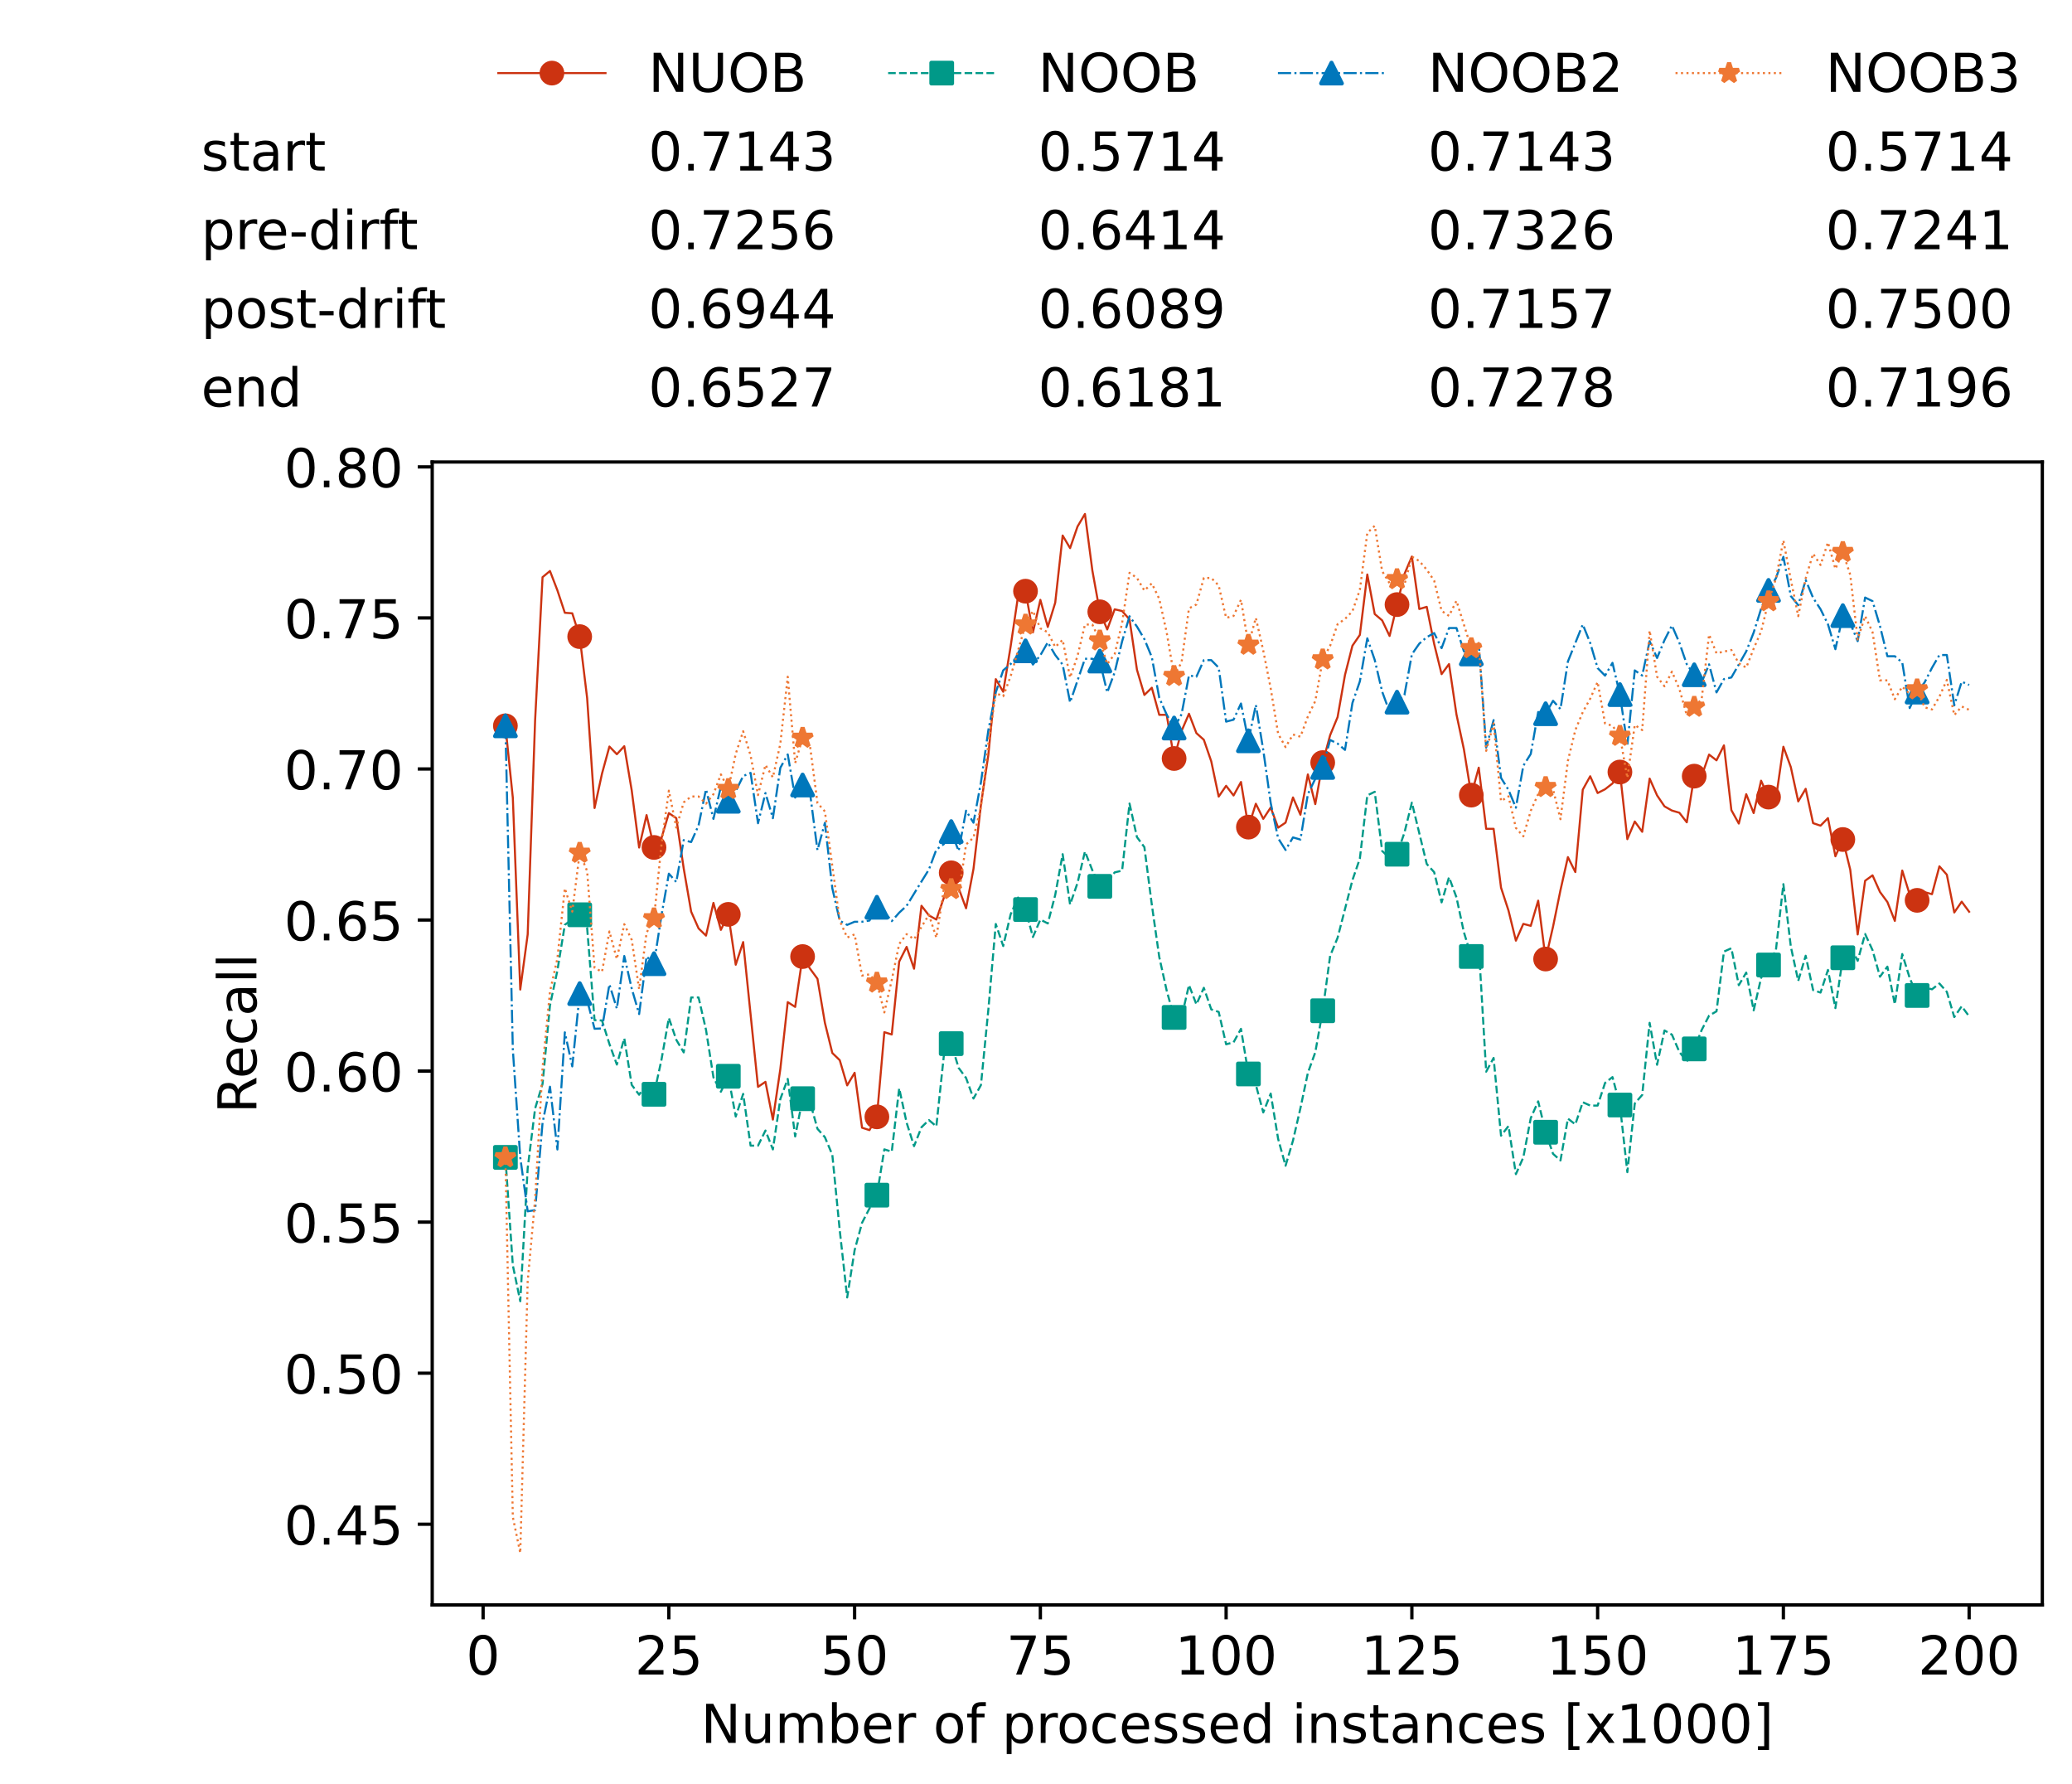 <?xml version="1.0" encoding="utf-8" standalone="no"?>
<!DOCTYPE svg PUBLIC "-//W3C//DTD SVG 1.1//EN"
  "http://www.w3.org/Graphics/SVG/1.1/DTD/svg11.dtd">
<!-- Created with matplotlib (https://matplotlib.org/) -->
<svg height="432.615pt" version="1.1" viewBox="0 0 502.65 432.615" width="502.65pt" xmlns="http://www.w3.org/2000/svg" xmlns:xlink="http://www.w3.org/1999/xlink">
 <defs>
  <style type="text/css">*{stroke-linecap:butt;stroke-linejoin:round;}</style>
 </defs>
 <g id="figure_1">
  <g id="patch_1">
   <path d="M 0 432.615 
L 502.65 432.615 
L 502.65 0 
L 0 0 
z
" style="fill:#ffffff;"/>
  </g>
  <g id="axes_1">
   <g id="patch_2">
    <path d="M 104.85 389.252 
L 495.45 389.252 
L 495.45 112.052 
L 104.85 112.052 
z
" style="fill:#ffffff;"/>
   </g>
   <g id="matplotlib.axis_1">
    <g id="xtick_1">
     <g id="line2d_1">
      <defs>
       <path d="M 0 0 
L 0 3.5 
" id="m5d6426bd03" style="stroke:#000000;stroke-width:0.8;"/>
      </defs>
      <g>
       <use style="stroke:#000000;stroke-width:0.8;" x="117.197" xlink:href="#m5d6426bd03" y="389.252"/>
      </g>
     </g>
     <g id="text_1">
      <!-- 0 -->
      <g transform="translate(113.061 406.13)scale(0.13 -0.13)">
       <defs>
        <path d="M 31.781 66.406 
Q 24.172 66.406 20.328 58.906 
Q 16.5 51.422 16.5 36.375 
Q 16.5 21.391 20.328 13.891 
Q 24.172 6.391 31.781 6.391 
Q 39.453 6.391 43.281 13.891 
Q 47.125 21.391 47.125 36.375 
Q 47.125 51.422 43.281 58.906 
Q 39.453 66.406 31.781 66.406 
z
M 31.781 74.219 
Q 44.047 74.219 50.516 64.516 
Q 56.984 54.828 56.984 36.375 
Q 56.984 17.969 50.516 8.266 
Q 44.047 -1.422 31.781 -1.422 
Q 19.531 -1.422 13.062 8.266 
Q 6.594 17.969 6.594 36.375 
Q 6.594 54.828 13.062 64.516 
Q 19.531 74.219 31.781 74.219 
z
" id="DejaVuSans-48"/>
       </defs>
       <use xlink:href="#DejaVuSans-48"/>
      </g>
     </g>
    </g>
    <g id="xtick_2">
     <g id="line2d_2">
      <g>
       <use style="stroke:#000000;stroke-width:0.8;" x="162.259" xlink:href="#m5d6426bd03" y="389.252"/>
      </g>
     </g>
     <g id="text_2">
      <!-- 25 -->
      <g transform="translate(153.988 406.13)scale(0.13 -0.13)">
       <defs>
        <path d="M 19.188 8.297 
L 53.609 8.297 
L 53.609 0 
L 7.328 0 
L 7.328 8.297 
Q 12.938 14.109 22.625 23.891 
Q 32.328 33.688 34.812 36.531 
Q 39.547 41.844 41.422 45.531 
Q 43.312 49.219 43.312 52.781 
Q 43.312 58.594 39.234 62.25 
Q 35.156 65.922 28.609 65.922 
Q 23.969 65.922 18.812 64.312 
Q 13.672 62.703 7.812 59.422 
L 7.812 69.391 
Q 13.766 71.781 18.938 73 
Q 24.125 74.219 28.422 74.219 
Q 39.75 74.219 46.484 68.547 
Q 53.219 62.891 53.219 53.422 
Q 53.219 48.922 51.531 44.891 
Q 49.859 40.875 45.406 35.406 
Q 44.188 33.984 37.641 27.219 
Q 31.109 20.453 19.188 8.297 
z
" id="DejaVuSans-50"/>
        <path d="M 10.797 72.906 
L 49.516 72.906 
L 49.516 64.594 
L 19.828 64.594 
L 19.828 46.734 
Q 21.969 47.469 24.109 47.828 
Q 26.266 48.188 28.422 48.188 
Q 40.625 48.188 47.75 41.5 
Q 54.891 34.812 54.891 23.391 
Q 54.891 11.625 47.562 5.094 
Q 40.234 -1.422 26.906 -1.422 
Q 22.312 -1.422 17.547 -0.641 
Q 12.797 0.141 7.719 1.703 
L 7.719 11.625 
Q 12.109 9.234 16.797 8.062 
Q 21.484 6.891 26.703 6.891 
Q 35.156 6.891 40.078 11.328 
Q 45.016 15.766 45.016 23.391 
Q 45.016 31 40.078 35.438 
Q 35.156 39.891 26.703 39.891 
Q 22.75 39.891 18.812 39.016 
Q 14.891 38.141 10.797 36.281 
z
" id="DejaVuSans-53"/>
       </defs>
       <use xlink:href="#DejaVuSans-50"/>
       <use x="63.623" xlink:href="#DejaVuSans-53"/>
      </g>
     </g>
    </g>
    <g id="xtick_3">
     <g id="line2d_3">
      <g>
       <use style="stroke:#000000;stroke-width:0.8;" x="207.322" xlink:href="#m5d6426bd03" y="389.252"/>
      </g>
     </g>
     <g id="text_3">
      <!-- 50 -->
      <g transform="translate(199.05 406.13)scale(0.13 -0.13)">
       <use xlink:href="#DejaVuSans-53"/>
       <use x="63.623" xlink:href="#DejaVuSans-48"/>
      </g>
     </g>
    </g>
    <g id="xtick_4">
     <g id="line2d_4">
      <g>
       <use style="stroke:#000000;stroke-width:0.8;" x="252.384" xlink:href="#m5d6426bd03" y="389.252"/>
      </g>
     </g>
     <g id="text_4">
      <!-- 75 -->
      <g transform="translate(244.113 406.13)scale(0.13 -0.13)">
       <defs>
        <path d="M 8.203 72.906 
L 55.078 72.906 
L 55.078 68.703 
L 28.609 0 
L 18.312 0 
L 43.219 64.594 
L 8.203 64.594 
z
" id="DejaVuSans-55"/>
       </defs>
       <use xlink:href="#DejaVuSans-55"/>
       <use x="63.623" xlink:href="#DejaVuSans-53"/>
      </g>
     </g>
    </g>
    <g id="xtick_5">
     <g id="line2d_5">
      <g>
       <use style="stroke:#000000;stroke-width:0.8;" x="297.446" xlink:href="#m5d6426bd03" y="389.252"/>
      </g>
     </g>
     <g id="text_5">
      <!-- 100 -->
      <g transform="translate(285.039 406.13)scale(0.13 -0.13)">
       <defs>
        <path d="M 12.406 8.297 
L 28.516 8.297 
L 28.516 63.922 
L 10.984 60.406 
L 10.984 69.391 
L 28.422 72.906 
L 38.281 72.906 
L 38.281 8.297 
L 54.391 8.297 
L 54.391 0 
L 12.406 0 
z
" id="DejaVuSans-49"/>
       </defs>
       <use xlink:href="#DejaVuSans-49"/>
       <use x="63.623" xlink:href="#DejaVuSans-48"/>
       <use x="127.246" xlink:href="#DejaVuSans-48"/>
      </g>
     </g>
    </g>
    <g id="xtick_6">
     <g id="line2d_6">
      <g>
       <use style="stroke:#000000;stroke-width:0.8;" x="342.509" xlink:href="#m5d6426bd03" y="389.252"/>
      </g>
     </g>
     <g id="text_6">
      <!-- 125 -->
      <g transform="translate(330.102 406.13)scale(0.13 -0.13)">
       <use xlink:href="#DejaVuSans-49"/>
       <use x="63.623" xlink:href="#DejaVuSans-50"/>
       <use x="127.246" xlink:href="#DejaVuSans-53"/>
      </g>
     </g>
    </g>
    <g id="xtick_7">
     <g id="line2d_7">
      <g>
       <use style="stroke:#000000;stroke-width:0.8;" x="387.571" xlink:href="#m5d6426bd03" y="389.252"/>
      </g>
     </g>
     <g id="text_7">
      <!-- 150 -->
      <g transform="translate(375.164 406.13)scale(0.13 -0.13)">
       <use xlink:href="#DejaVuSans-49"/>
       <use x="63.623" xlink:href="#DejaVuSans-53"/>
       <use x="127.246" xlink:href="#DejaVuSans-48"/>
      </g>
     </g>
    </g>
    <g id="xtick_8">
     <g id="line2d_8">
      <g>
       <use style="stroke:#000000;stroke-width:0.8;" x="432.633" xlink:href="#m5d6426bd03" y="389.252"/>
      </g>
     </g>
     <g id="text_8">
      <!-- 175 -->
      <g transform="translate(420.226 406.13)scale(0.13 -0.13)">
       <use xlink:href="#DejaVuSans-49"/>
       <use x="63.623" xlink:href="#DejaVuSans-55"/>
       <use x="127.246" xlink:href="#DejaVuSans-53"/>
      </g>
     </g>
    </g>
    <g id="xtick_9">
     <g id="line2d_9">
      <g>
       <use style="stroke:#000000;stroke-width:0.8;" x="477.695" xlink:href="#m5d6426bd03" y="389.252"/>
      </g>
     </g>
     <g id="text_9">
      <!-- 200 -->
      <g transform="translate(465.289 406.13)scale(0.13 -0.13)">
       <use xlink:href="#DejaVuSans-50"/>
       <use x="63.623" xlink:href="#DejaVuSans-48"/>
       <use x="127.246" xlink:href="#DejaVuSans-48"/>
      </g>
     </g>
    </g>
    <g id="text_10">
     <!-- Number of processed instances [x1000] -->
     <g transform="translate(170.025 422.711)scale(0.13 -0.13)">
      <defs>
       <path d="M 9.812 72.906 
L 23.094 72.906 
L 55.422 11.922 
L 55.422 72.906 
L 64.984 72.906 
L 64.984 0 
L 51.703 0 
L 19.391 60.984 
L 19.391 0 
L 9.812 0 
z
" id="DejaVuSans-78"/>
       <path d="M 8.5 21.578 
L 8.5 54.688 
L 17.484 54.688 
L 17.484 21.922 
Q 17.484 14.156 20.5 10.266 
Q 23.531 6.391 29.594 6.391 
Q 36.859 6.391 41.078 11.031 
Q 45.312 15.672 45.312 23.688 
L 45.312 54.688 
L 54.297 54.688 
L 54.297 0 
L 45.312 0 
L 45.312 8.406 
Q 42.047 3.422 37.719 1 
Q 33.406 -1.422 27.688 -1.422 
Q 18.266 -1.422 13.375 4.438 
Q 8.5 10.297 8.5 21.578 
z
M 31.109 56 
z
" id="DejaVuSans-117"/>
       <path d="M 52 44.188 
Q 55.375 50.25 60.062 53.125 
Q 64.75 56 71.094 56 
Q 79.641 56 84.281 50.016 
Q 88.922 44.047 88.922 33.016 
L 88.922 0 
L 79.891 0 
L 79.891 32.719 
Q 79.891 40.578 77.094 44.375 
Q 74.312 48.188 68.609 48.188 
Q 61.625 48.188 57.562 43.547 
Q 53.516 38.922 53.516 30.906 
L 53.516 0 
L 44.484 0 
L 44.484 32.719 
Q 44.484 40.625 41.703 44.406 
Q 38.922 48.188 33.109 48.188 
Q 26.219 48.188 22.156 43.531 
Q 18.109 38.875 18.109 30.906 
L 18.109 0 
L 9.078 0 
L 9.078 54.688 
L 18.109 54.688 
L 18.109 46.188 
Q 21.188 51.219 25.484 53.609 
Q 29.781 56 35.688 56 
Q 41.656 56 45.828 52.969 
Q 50 49.953 52 44.188 
z
" id="DejaVuSans-109"/>
       <path d="M 48.688 27.297 
Q 48.688 37.203 44.609 42.844 
Q 40.531 48.484 33.406 48.484 
Q 26.266 48.484 22.188 42.844 
Q 18.109 37.203 18.109 27.297 
Q 18.109 17.391 22.188 11.75 
Q 26.266 6.109 33.406 6.109 
Q 40.531 6.109 44.609 11.75 
Q 48.688 17.391 48.688 27.297 
z
M 18.109 46.391 
Q 20.953 51.266 25.266 53.625 
Q 29.594 56 35.594 56 
Q 45.562 56 51.781 48.094 
Q 58.016 40.188 58.016 27.297 
Q 58.016 14.406 51.781 6.484 
Q 45.562 -1.422 35.594 -1.422 
Q 29.594 -1.422 25.266 0.953 
Q 20.953 3.328 18.109 8.203 
L 18.109 0 
L 9.078 0 
L 9.078 75.984 
L 18.109 75.984 
z
" id="DejaVuSans-98"/>
       <path d="M 56.203 29.594 
L 56.203 25.203 
L 14.891 25.203 
Q 15.484 15.922 20.484 11.062 
Q 25.484 6.203 34.422 6.203 
Q 39.594 6.203 44.453 7.469 
Q 49.312 8.734 54.109 11.281 
L 54.109 2.781 
Q 49.266 0.734 44.188 -0.344 
Q 39.109 -1.422 33.891 -1.422 
Q 20.797 -1.422 13.156 6.188 
Q 5.516 13.812 5.516 26.812 
Q 5.516 40.234 12.766 48.109 
Q 20.016 56 32.328 56 
Q 43.359 56 49.781 48.891 
Q 56.203 41.797 56.203 29.594 
z
M 47.219 32.234 
Q 47.125 39.594 43.094 43.984 
Q 39.062 48.391 32.422 48.391 
Q 24.906 48.391 20.391 44.141 
Q 15.875 39.891 15.188 32.172 
z
" id="DejaVuSans-101"/>
       <path d="M 41.109 46.297 
Q 39.594 47.172 37.812 47.578 
Q 36.031 48 33.891 48 
Q 26.266 48 22.188 43.047 
Q 18.109 38.094 18.109 28.812 
L 18.109 0 
L 9.078 0 
L 9.078 54.688 
L 18.109 54.688 
L 18.109 46.188 
Q 20.953 51.172 25.484 53.578 
Q 30.031 56 36.531 56 
Q 37.453 56 38.578 55.875 
Q 39.703 55.766 41.062 55.516 
z
" id="DejaVuSans-114"/>
       <path id="DejaVuSans-32"/>
       <path d="M 30.609 48.391 
Q 23.391 48.391 19.188 42.75 
Q 14.984 37.109 14.984 27.297 
Q 14.984 17.484 19.156 11.844 
Q 23.344 6.203 30.609 6.203 
Q 37.797 6.203 41.984 11.859 
Q 46.188 17.531 46.188 27.297 
Q 46.188 37.016 41.984 42.703 
Q 37.797 48.391 30.609 48.391 
z
M 30.609 56 
Q 42.328 56 49.016 48.375 
Q 55.719 40.766 55.719 27.297 
Q 55.719 13.875 49.016 6.219 
Q 42.328 -1.422 30.609 -1.422 
Q 18.844 -1.422 12.172 6.219 
Q 5.516 13.875 5.516 27.297 
Q 5.516 40.766 12.172 48.375 
Q 18.844 56 30.609 56 
z
" id="DejaVuSans-111"/>
       <path d="M 37.109 75.984 
L 37.109 68.5 
L 28.516 68.5 
Q 23.688 68.5 21.797 66.547 
Q 19.922 64.594 19.922 59.516 
L 19.922 54.688 
L 34.719 54.688 
L 34.719 47.703 
L 19.922 47.703 
L 19.922 0 
L 10.891 0 
L 10.891 47.703 
L 2.297 47.703 
L 2.297 54.688 
L 10.891 54.688 
L 10.891 58.5 
Q 10.891 67.625 15.141 71.797 
Q 19.391 75.984 28.609 75.984 
z
" id="DejaVuSans-102"/>
       <path d="M 18.109 8.203 
L 18.109 -20.797 
L 9.078 -20.797 
L 9.078 54.688 
L 18.109 54.688 
L 18.109 46.391 
Q 20.953 51.266 25.266 53.625 
Q 29.594 56 35.594 56 
Q 45.562 56 51.781 48.094 
Q 58.016 40.188 58.016 27.297 
Q 58.016 14.406 51.781 6.484 
Q 45.562 -1.422 35.594 -1.422 
Q 29.594 -1.422 25.266 0.953 
Q 20.953 3.328 18.109 8.203 
z
M 48.688 27.297 
Q 48.688 37.203 44.609 42.844 
Q 40.531 48.484 33.406 48.484 
Q 26.266 48.484 22.188 42.844 
Q 18.109 37.203 18.109 27.297 
Q 18.109 17.391 22.188 11.75 
Q 26.266 6.109 33.406 6.109 
Q 40.531 6.109 44.609 11.75 
Q 48.688 17.391 48.688 27.297 
z
" id="DejaVuSans-112"/>
       <path d="M 48.781 52.594 
L 48.781 44.188 
Q 44.969 46.297 41.141 47.344 
Q 37.312 48.391 33.406 48.391 
Q 24.656 48.391 19.812 42.844 
Q 14.984 37.312 14.984 27.297 
Q 14.984 17.281 19.812 11.734 
Q 24.656 6.203 33.406 6.203 
Q 37.312 6.203 41.141 7.25 
Q 44.969 8.297 48.781 10.406 
L 48.781 2.094 
Q 45.016 0.344 40.984 -0.531 
Q 36.969 -1.422 32.422 -1.422 
Q 20.062 -1.422 12.781 6.344 
Q 5.516 14.109 5.516 27.297 
Q 5.516 40.672 12.859 48.328 
Q 20.219 56 33.016 56 
Q 37.156 56 41.109 55.141 
Q 45.062 54.297 48.781 52.594 
z
" id="DejaVuSans-99"/>
       <path d="M 44.281 53.078 
L 44.281 44.578 
Q 40.484 46.531 36.375 47.5 
Q 32.281 48.484 27.875 48.484 
Q 21.188 48.484 17.844 46.438 
Q 14.5 44.391 14.5 40.281 
Q 14.5 37.156 16.891 35.375 
Q 19.281 33.594 26.516 31.984 
L 29.594 31.297 
Q 39.156 29.25 43.188 25.516 
Q 47.219 21.781 47.219 15.094 
Q 47.219 7.469 41.188 3.016 
Q 35.156 -1.422 24.609 -1.422 
Q 20.219 -1.422 15.453 -0.562 
Q 10.688 0.297 5.422 2 
L 5.422 11.281 
Q 10.406 8.688 15.234 7.391 
Q 20.062 6.109 24.812 6.109 
Q 31.156 6.109 34.562 8.281 
Q 37.984 10.453 37.984 14.406 
Q 37.984 18.062 35.516 20.016 
Q 33.062 21.969 24.703 23.781 
L 21.578 24.516 
Q 13.234 26.266 9.516 29.906 
Q 5.812 33.547 5.812 39.891 
Q 5.812 47.609 11.281 51.797 
Q 16.75 56 26.812 56 
Q 31.781 56 36.172 55.266 
Q 40.578 54.547 44.281 53.078 
z
" id="DejaVuSans-115"/>
       <path d="M 45.406 46.391 
L 45.406 75.984 
L 54.391 75.984 
L 54.391 0 
L 45.406 0 
L 45.406 8.203 
Q 42.578 3.328 38.25 0.953 
Q 33.938 -1.422 27.875 -1.422 
Q 17.969 -1.422 11.734 6.484 
Q 5.516 14.406 5.516 27.297 
Q 5.516 40.188 11.734 48.094 
Q 17.969 56 27.875 56 
Q 33.938 56 38.25 53.625 
Q 42.578 51.266 45.406 46.391 
z
M 14.797 27.297 
Q 14.797 17.391 18.875 11.75 
Q 22.953 6.109 30.078 6.109 
Q 37.203 6.109 41.297 11.75 
Q 45.406 17.391 45.406 27.297 
Q 45.406 37.203 41.297 42.844 
Q 37.203 48.484 30.078 48.484 
Q 22.953 48.484 18.875 42.844 
Q 14.797 37.203 14.797 27.297 
z
" id="DejaVuSans-100"/>
       <path d="M 9.422 54.688 
L 18.406 54.688 
L 18.406 0 
L 9.422 0 
z
M 9.422 75.984 
L 18.406 75.984 
L 18.406 64.594 
L 9.422 64.594 
z
" id="DejaVuSans-105"/>
       <path d="M 54.891 33.016 
L 54.891 0 
L 45.906 0 
L 45.906 32.719 
Q 45.906 40.484 42.875 44.328 
Q 39.844 48.188 33.797 48.188 
Q 26.516 48.188 22.312 43.547 
Q 18.109 38.922 18.109 30.906 
L 18.109 0 
L 9.078 0 
L 9.078 54.688 
L 18.109 54.688 
L 18.109 46.188 
Q 21.344 51.125 25.703 53.562 
Q 30.078 56 35.797 56 
Q 45.219 56 50.047 50.172 
Q 54.891 44.344 54.891 33.016 
z
" id="DejaVuSans-110"/>
       <path d="M 18.312 70.219 
L 18.312 54.688 
L 36.812 54.688 
L 36.812 47.703 
L 18.312 47.703 
L 18.312 18.016 
Q 18.312 11.328 20.141 9.422 
Q 21.969 7.516 27.594 7.516 
L 36.812 7.516 
L 36.812 0 
L 27.594 0 
Q 17.188 0 13.234 3.875 
Q 9.281 7.766 9.281 18.016 
L 9.281 47.703 
L 2.688 47.703 
L 2.688 54.688 
L 9.281 54.688 
L 9.281 70.219 
z
" id="DejaVuSans-116"/>
       <path d="M 34.281 27.484 
Q 23.391 27.484 19.188 25 
Q 14.984 22.516 14.984 16.5 
Q 14.984 11.719 18.141 8.906 
Q 21.297 6.109 26.703 6.109 
Q 34.188 6.109 38.703 11.406 
Q 43.219 16.703 43.219 25.484 
L 43.219 27.484 
z
M 52.203 31.203 
L 52.203 0 
L 43.219 0 
L 43.219 8.297 
Q 40.141 3.328 35.547 0.953 
Q 30.953 -1.422 24.312 -1.422 
Q 15.922 -1.422 10.953 3.297 
Q 6 8.016 6 15.922 
Q 6 25.141 12.172 29.828 
Q 18.359 34.516 30.609 34.516 
L 43.219 34.516 
L 43.219 35.406 
Q 43.219 41.609 39.141 45 
Q 35.062 48.391 27.688 48.391 
Q 23 48.391 18.547 47.266 
Q 14.109 46.141 10.016 43.891 
L 10.016 52.203 
Q 14.938 54.109 19.578 55.047 
Q 24.219 56 28.609 56 
Q 40.484 56 46.344 49.844 
Q 52.203 43.703 52.203 31.203 
z
" id="DejaVuSans-97"/>
       <path d="M 8.594 75.984 
L 29.297 75.984 
L 29.297 69 
L 17.578 69 
L 17.578 -6.203 
L 29.297 -6.203 
L 29.297 -13.188 
L 8.594 -13.188 
z
" id="DejaVuSans-91"/>
       <path d="M 54.891 54.688 
L 35.109 28.078 
L 55.906 0 
L 45.312 0 
L 29.391 21.484 
L 13.484 0 
L 2.875 0 
L 24.125 28.609 
L 4.688 54.688 
L 15.281 54.688 
L 29.781 35.203 
L 44.281 54.688 
z
" id="DejaVuSans-120"/>
       <path d="M 30.422 75.984 
L 30.422 -13.188 
L 9.719 -13.188 
L 9.719 -6.203 
L 21.391 -6.203 
L 21.391 69 
L 9.719 69 
L 9.719 75.984 
z
" id="DejaVuSans-93"/>
      </defs>
      <use xlink:href="#DejaVuSans-78"/>
      <use x="74.805" xlink:href="#DejaVuSans-117"/>
      <use x="138.184" xlink:href="#DejaVuSans-109"/>
      <use x="235.596" xlink:href="#DejaVuSans-98"/>
      <use x="299.072" xlink:href="#DejaVuSans-101"/>
      <use x="360.596" xlink:href="#DejaVuSans-114"/>
      <use x="401.709" xlink:href="#DejaVuSans-32"/>
      <use x="433.496" xlink:href="#DejaVuSans-111"/>
      <use x="494.678" xlink:href="#DejaVuSans-102"/>
      <use x="529.883" xlink:href="#DejaVuSans-32"/>
      <use x="561.67" xlink:href="#DejaVuSans-112"/>
      <use x="625.146" xlink:href="#DejaVuSans-114"/>
      <use x="664.01" xlink:href="#DejaVuSans-111"/>
      <use x="725.191" xlink:href="#DejaVuSans-99"/>
      <use x="780.172" xlink:href="#DejaVuSans-101"/>
      <use x="841.695" xlink:href="#DejaVuSans-115"/>
      <use x="893.795" xlink:href="#DejaVuSans-115"/>
      <use x="945.895" xlink:href="#DejaVuSans-101"/>
      <use x="1007.418" xlink:href="#DejaVuSans-100"/>
      <use x="1070.895" xlink:href="#DejaVuSans-32"/>
      <use x="1102.682" xlink:href="#DejaVuSans-105"/>
      <use x="1130.465" xlink:href="#DejaVuSans-110"/>
      <use x="1193.844" xlink:href="#DejaVuSans-115"/>
      <use x="1245.943" xlink:href="#DejaVuSans-116"/>
      <use x="1285.152" xlink:href="#DejaVuSans-97"/>
      <use x="1346.432" xlink:href="#DejaVuSans-110"/>
      <use x="1409.811" xlink:href="#DejaVuSans-99"/>
      <use x="1464.791" xlink:href="#DejaVuSans-101"/>
      <use x="1526.314" xlink:href="#DejaVuSans-115"/>
      <use x="1578.414" xlink:href="#DejaVuSans-32"/>
      <use x="1610.201" xlink:href="#DejaVuSans-91"/>
      <use x="1649.215" xlink:href="#DejaVuSans-120"/>
      <use x="1708.395" xlink:href="#DejaVuSans-49"/>
      <use x="1772.018" xlink:href="#DejaVuSans-48"/>
      <use x="1835.641" xlink:href="#DejaVuSans-48"/>
      <use x="1899.264" xlink:href="#DejaVuSans-48"/>
      <use x="1962.887" xlink:href="#DejaVuSans-93"/>
     </g>
    </g>
   </g>
   <g id="matplotlib.axis_2">
    <g id="ytick_1">
     <g id="line2d_10">
      <defs>
       <path d="M 0 0 
L -3.5 0 
" id="m92871f0111" style="stroke:#000000;stroke-width:0.8;"/>
      </defs>
      <g>
       <use style="stroke:#000000;stroke-width:0.8;" x="104.85" xlink:href="#m92871f0111" y="369.674"/>
      </g>
     </g>
     <g id="text_11">
      <!-- 0.45 -->
      <g transform="translate(68.905 374.613)scale(0.13 -0.13)">
       <defs>
        <path d="M 10.688 12.406 
L 21 12.406 
L 21 0 
L 10.688 0 
z
" id="DejaVuSans-46"/>
        <path d="M 37.797 64.312 
L 12.891 25.391 
L 37.797 25.391 
z
M 35.203 72.906 
L 47.609 72.906 
L 47.609 25.391 
L 58.016 25.391 
L 58.016 17.188 
L 47.609 17.188 
L 47.609 0 
L 37.797 0 
L 37.797 17.188 
L 4.891 17.188 
L 4.891 26.703 
z
" id="DejaVuSans-52"/>
       </defs>
       <use xlink:href="#DejaVuSans-48"/>
       <use x="63.623" xlink:href="#DejaVuSans-46"/>
       <use x="95.41" xlink:href="#DejaVuSans-52"/>
       <use x="159.033" xlink:href="#DejaVuSans-53"/>
      </g>
     </g>
    </g>
    <g id="ytick_2">
     <g id="line2d_11">
      <g>
       <use style="stroke:#000000;stroke-width:0.8;" x="104.85" xlink:href="#m92871f0111" y="333.04"/>
      </g>
     </g>
     <g id="text_12">
      <!-- 0.50 -->
      <g transform="translate(68.905 337.979)scale(0.13 -0.13)">
       <use xlink:href="#DejaVuSans-48"/>
       <use x="63.623" xlink:href="#DejaVuSans-46"/>
       <use x="95.41" xlink:href="#DejaVuSans-53"/>
       <use x="159.033" xlink:href="#DejaVuSans-48"/>
      </g>
     </g>
    </g>
    <g id="ytick_3">
     <g id="line2d_12">
      <g>
       <use style="stroke:#000000;stroke-width:0.8;" x="104.85" xlink:href="#m92871f0111" y="296.406"/>
      </g>
     </g>
     <g id="text_13">
      <!-- 0.55 -->
      <g transform="translate(68.905 301.345)scale(0.13 -0.13)">
       <use xlink:href="#DejaVuSans-48"/>
       <use x="63.623" xlink:href="#DejaVuSans-46"/>
       <use x="95.41" xlink:href="#DejaVuSans-53"/>
       <use x="159.033" xlink:href="#DejaVuSans-53"/>
      </g>
     </g>
    </g>
    <g id="ytick_4">
     <g id="line2d_13">
      <g>
       <use style="stroke:#000000;stroke-width:0.8;" x="104.85" xlink:href="#m92871f0111" y="259.772"/>
      </g>
     </g>
     <g id="text_14">
      <!-- 0.60 -->
      <g transform="translate(68.905 264.711)scale(0.13 -0.13)">
       <defs>
        <path d="M 33.016 40.375 
Q 26.375 40.375 22.484 35.828 
Q 18.609 31.297 18.609 23.391 
Q 18.609 15.531 22.484 10.953 
Q 26.375 6.391 33.016 6.391 
Q 39.656 6.391 43.531 10.953 
Q 47.406 15.531 47.406 23.391 
Q 47.406 31.297 43.531 35.828 
Q 39.656 40.375 33.016 40.375 
z
M 52.594 71.297 
L 52.594 62.312 
Q 48.875 64.062 45.094 64.984 
Q 41.312 65.922 37.594 65.922 
Q 27.828 65.922 22.672 59.328 
Q 17.531 52.734 16.797 39.406 
Q 19.672 43.656 24.016 45.922 
Q 28.375 48.188 33.594 48.188 
Q 44.578 48.188 50.953 41.516 
Q 57.328 34.859 57.328 23.391 
Q 57.328 12.156 50.688 5.359 
Q 44.047 -1.422 33.016 -1.422 
Q 20.359 -1.422 13.672 8.266 
Q 6.984 17.969 6.984 36.375 
Q 6.984 53.656 15.188 63.938 
Q 23.391 74.219 37.203 74.219 
Q 40.922 74.219 44.703 73.484 
Q 48.484 72.75 52.594 71.297 
z
" id="DejaVuSans-54"/>
       </defs>
       <use xlink:href="#DejaVuSans-48"/>
       <use x="63.623" xlink:href="#DejaVuSans-46"/>
       <use x="95.41" xlink:href="#DejaVuSans-54"/>
       <use x="159.033" xlink:href="#DejaVuSans-48"/>
      </g>
     </g>
    </g>
    <g id="ytick_5">
     <g id="line2d_14">
      <g>
       <use style="stroke:#000000;stroke-width:0.8;" x="104.85" xlink:href="#m92871f0111" y="223.138"/>
      </g>
     </g>
     <g id="text_15">
      <!-- 0.65 -->
      <g transform="translate(68.905 228.077)scale(0.13 -0.13)">
       <use xlink:href="#DejaVuSans-48"/>
       <use x="63.623" xlink:href="#DejaVuSans-46"/>
       <use x="95.41" xlink:href="#DejaVuSans-54"/>
       <use x="159.033" xlink:href="#DejaVuSans-53"/>
      </g>
     </g>
    </g>
    <g id="ytick_6">
     <g id="line2d_15">
      <g>
       <use style="stroke:#000000;stroke-width:0.8;" x="104.85" xlink:href="#m92871f0111" y="186.504"/>
      </g>
     </g>
     <g id="text_16">
      <!-- 0.70 -->
      <g transform="translate(68.905 191.443)scale(0.13 -0.13)">
       <use xlink:href="#DejaVuSans-48"/>
       <use x="63.623" xlink:href="#DejaVuSans-46"/>
       <use x="95.41" xlink:href="#DejaVuSans-55"/>
       <use x="159.033" xlink:href="#DejaVuSans-48"/>
      </g>
     </g>
    </g>
    <g id="ytick_7">
     <g id="line2d_16">
      <g>
       <use style="stroke:#000000;stroke-width:0.8;" x="104.85" xlink:href="#m92871f0111" y="149.87"/>
      </g>
     </g>
     <g id="text_17">
      <!-- 0.75 -->
      <g transform="translate(68.905 154.809)scale(0.13 -0.13)">
       <use xlink:href="#DejaVuSans-48"/>
       <use x="63.623" xlink:href="#DejaVuSans-46"/>
       <use x="95.41" xlink:href="#DejaVuSans-55"/>
       <use x="159.033" xlink:href="#DejaVuSans-53"/>
      </g>
     </g>
    </g>
    <g id="ytick_8">
     <g id="line2d_17">
      <g>
       <use style="stroke:#000000;stroke-width:0.8;" x="104.85" xlink:href="#m92871f0111" y="113.236"/>
      </g>
     </g>
     <g id="text_18">
      <!-- 0.80 -->
      <g transform="translate(68.905 118.175)scale(0.13 -0.13)">
       <defs>
        <path d="M 31.781 34.625 
Q 24.75 34.625 20.719 30.859 
Q 16.703 27.094 16.703 20.516 
Q 16.703 13.922 20.719 10.156 
Q 24.75 6.391 31.781 6.391 
Q 38.812 6.391 42.859 10.172 
Q 46.922 13.969 46.922 20.516 
Q 46.922 27.094 42.891 30.859 
Q 38.875 34.625 31.781 34.625 
z
M 21.922 38.812 
Q 15.578 40.375 12.031 44.719 
Q 8.5 49.078 8.5 55.328 
Q 8.5 64.062 14.719 69.141 
Q 20.953 74.219 31.781 74.219 
Q 42.672 74.219 48.875 69.141 
Q 55.078 64.062 55.078 55.328 
Q 55.078 49.078 51.531 44.719 
Q 48 40.375 41.703 38.812 
Q 48.828 37.156 52.797 32.312 
Q 56.781 27.484 56.781 20.516 
Q 56.781 9.906 50.312 4.234 
Q 43.844 -1.422 31.781 -1.422 
Q 19.734 -1.422 13.25 4.234 
Q 6.781 9.906 6.781 20.516 
Q 6.781 27.484 10.781 32.312 
Q 14.797 37.156 21.922 38.812 
z
M 18.312 54.391 
Q 18.312 48.734 21.844 45.562 
Q 25.391 42.391 31.781 42.391 
Q 38.141 42.391 41.719 45.562 
Q 45.312 48.734 45.312 54.391 
Q 45.312 60.062 41.719 63.234 
Q 38.141 66.406 31.781 66.406 
Q 25.391 66.406 21.844 63.234 
Q 18.312 60.062 18.312 54.391 
z
" id="DejaVuSans-56"/>
       </defs>
       <use xlink:href="#DejaVuSans-48"/>
       <use x="63.623" xlink:href="#DejaVuSans-46"/>
       <use x="95.41" xlink:href="#DejaVuSans-56"/>
       <use x="159.033" xlink:href="#DejaVuSans-48"/>
      </g>
     </g>
    </g>
    <g id="text_19">
     <!-- Recall -->
     <g transform="translate(62.201 270.044)rotate(-90)scale(0.13 -0.13)">
      <defs>
       <path d="M 44.391 34.188 
Q 47.562 33.109 50.562 29.594 
Q 53.562 26.078 56.594 19.922 
L 66.609 0 
L 56 0 
L 46.688 18.703 
Q 43.062 26.031 39.672 28.422 
Q 36.281 30.812 30.422 30.812 
L 19.672 30.812 
L 19.672 0 
L 9.812 0 
L 9.812 72.906 
L 32.078 72.906 
Q 44.578 72.906 50.734 67.672 
Q 56.891 62.453 56.891 51.906 
Q 56.891 45.016 53.688 40.469 
Q 50.484 35.938 44.391 34.188 
z
M 19.672 64.797 
L 19.672 38.922 
L 32.078 38.922 
Q 39.203 38.922 42.844 42.219 
Q 46.484 45.516 46.484 51.906 
Q 46.484 58.297 42.844 61.547 
Q 39.203 64.797 32.078 64.797 
z
" id="DejaVuSans-82"/>
       <path d="M 9.422 75.984 
L 18.406 75.984 
L 18.406 0 
L 9.422 0 
z
" id="DejaVuSans-108"/>
      </defs>
      <use xlink:href="#DejaVuSans-82"/>
      <use x="64.982" xlink:href="#DejaVuSans-101"/>
      <use x="126.506" xlink:href="#DejaVuSans-99"/>
      <use x="181.486" xlink:href="#DejaVuSans-97"/>
      <use x="242.766" xlink:href="#DejaVuSans-108"/>
      <use x="270.549" xlink:href="#DejaVuSans-108"/>
     </g>
    </g>
   </g>
   <g id="line2d_18"/>
   <g id="line2d_19"/>
   <g id="line2d_20"/>
   <g id="line2d_21"/>
   <g id="line2d_22"/>
   <g id="line2d_23">
    <path clip-path="url(#pc237fc2c12)" d="M 122.605 176.037 
L 124.407 193.482 
L 126.21 240.001 
L 128.012 226.627 
L 129.815 174.641 
L 131.617 139.984 
L 133.419 138.489 
L 135.222 143.183 
L 137.024 148.622 
L 138.827 148.747 
L 140.629 154.4 
L 142.432 169.286 
L 144.234 195.973 
L 146.037 187.648 
L 147.839 181.059 
L 149.642 182.925 
L 151.444 180.981 
L 153.247 191.69 
L 155.049 205.557 
L 156.852 197.684 
L 158.654 205.534 
L 160.457 203.314 
L 162.259 197.208 
L 164.062 198.43 
L 165.864 210.641 
L 167.667 221.108 
L 169.469 225.178 
L 171.272 226.923 
L 173.074 218.981 
L 174.877 225.523 
L 176.679 221.765 
L 178.482 233.977 
L 180.284 228.482 
L 183.889 263.603 
L 185.692 262.382 
L 187.494 271.54 
L 189.297 259.329 
L 191.099 243.047 
L 192.902 244.21 
L 194.704 231.999 
L 196.507 234.937 
L 198.309 237.38 
L 200.112 248.065 
L 201.914 255.391 
L 203.717 257.136 
L 205.519 263.242 
L 207.322 260.189 
L 209.124 273.51 
L 210.927 274.092 
L 212.729 270.871 
L 214.532 250.334 
L 216.334 250.898 
L 218.137 233.221 
L 219.939 229.653 
L 221.742 234.944 
L 223.544 219.68 
L 225.347 222.006 
L 227.149 223.024 
L 228.952 217.79 
L 230.754 211.685 
L 232.557 215.407 
L 234.359 220.291 
L 236.162 210.717 
L 237.964 195.249 
L 239.767 183.037 
L 241.569 164.72 
L 243.372 167.773 
L 245.174 156.757 
L 246.976 144.546 
L 248.779 143.383 
L 250.581 153.374 
L 252.384 145.484 
L 254.186 152.059 
L 255.989 146.167 
L 257.791 129.885 
L 259.594 132.938 
L 261.396 127.705 
L 263.199 124.652 
L 265.001 138.39 
L 266.804 148.381 
L 268.606 152.663 
L 270.409 147.778 
L 272.211 148.194 
L 274.014 150.23 
L 275.816 162.441 
L 277.619 168.547 
L 279.421 166.802 
L 281.224 173.377 
L 283.026 173.377 
L 284.829 183.961 
L 286.631 177.3 
L 288.434 173.113 
L 290.236 177.81 
L 292.039 179.42 
L 293.841 184.653 
L 295.644 193.201 
L 297.446 190.585 
L 299.249 192.933 
L 301.051 189.662 
L 302.854 200.605 
L 304.656 194.935 
L 306.459 198.599 
L 308.261 195.851 
L 310.064 200.736 
L 311.866 199.514 
L 313.669 193.409 
L 315.471 197.596 
L 317.274 187.826 
L 319.076 195.028 
L 320.879 184.954 
L 322.681 178.293 
L 324.484 173.932 
L 326.286 163.684 
L 328.089 156.604 
L 329.891 153.987 
L 331.694 139.334 
L 333.496 148.928 
L 335.299 150.465 
L 337.101 154.245 
L 340.706 139.219 
L 342.509 134.992 
L 344.311 147.706 
L 346.114 147.183 
L 347.916 156.175 
L 349.719 163.501 
L 351.521 161.059 
L 353.324 173.27 
L 355.126 181.724 
L 356.928 192.845 
L 358.731 186.185 
L 360.533 201.013 
L 362.336 201.013 
L 364.138 215.289 
L 365.941 220.813 
L 367.743 228.14 
L 369.546 224.07 
L 371.348 224.546 
L 373.151 218.44 
L 374.953 232.594 
L 376.756 224.744 
L 378.558 215.887 
L 380.361 207.883 
L 382.163 211.506 
L 383.966 191.524 
L 385.768 188.268 
L 387.571 192.338 
L 389.373 191.422 
L 391.176 190.013 
L 392.978 187.243 
L 394.781 203.525 
L 396.583 199.243 
L 398.386 201.74 
L 400.188 188.835 
L 401.991 192.906 
L 403.793 195.57 
L 405.596 196.588 
L 407.398 197.111 
L 409.201 199.437 
L 411.003 188.243 
L 412.806 188.243 
L 414.608 183.01 
L 416.411 184.405 
L 418.213 180.782 
L 420.016 196.482 
L 421.818 199.739 
L 423.621 192.616 
L 425.423 197.195 
L 427.226 189.345 
L 429.028 193.323 
L 430.831 193.693 
L 432.633 181.112 
L 434.436 186.043 
L 436.238 194.369 
L 438.041 191.316 
L 439.843 199.642 
L 441.646 200.253 
L 443.448 198.421 
L 445.251 207.68 
L 447.053 203.61 
L 448.856 210.937 
L 450.658 226.637 
L 452.461 213.611 
L 454.263 212.303 
L 456.066 216.329 
L 457.868 218.771 
L 459.671 223.35 
L 461.473 211.139 
L 463.276 216.954 
L 465.078 218.363 
L 466.881 216.365 
L 468.683 216.873 
L 470.485 210.11 
L 472.288 212.145 
L 474.09 221.304 
L 475.893 218.687 
L 477.695 221.129 
L 477.695 221.129 
" style="fill:none;stroke:#cc3311;stroke-linecap:square;stroke-width:0.5;"/>
    <defs>
     <path d="M 0 2.5 
C 0.663 2.5 1.299 2.237 1.768 1.768 
C 2.237 1.299 2.5 0.663 2.5 0 
C 2.5 -0.663 2.237 -1.299 1.768 -1.768 
C 1.299 -2.237 0.663 -2.5 0 -2.5 
C -0.663 -2.5 -1.299 -2.237 -1.768 -1.768 
C -2.237 -1.299 -2.5 -0.663 -2.5 0 
C -2.5 0.663 -2.237 1.299 -1.768 1.768 
C -1.299 2.237 -0.663 2.5 0 2.5 
z
" id="mda4b31b22b" style="stroke:#cc3311;"/>
    </defs>
    <g clip-path="url(#pc237fc2c12)">
     <use style="fill:#cc3311;stroke:#cc3311;" x="122.605" xlink:href="#mda4b31b22b" y="176.037"/>
     <use style="fill:#cc3311;stroke:#cc3311;" x="140.629" xlink:href="#mda4b31b22b" y="154.4"/>
     <use style="fill:#cc3311;stroke:#cc3311;" x="158.654" xlink:href="#mda4b31b22b" y="205.534"/>
     <use style="fill:#cc3311;stroke:#cc3311;" x="176.679" xlink:href="#mda4b31b22b" y="221.765"/>
     <use style="fill:#cc3311;stroke:#cc3311;" x="194.704" xlink:href="#mda4b31b22b" y="231.999"/>
     <use style="fill:#cc3311;stroke:#cc3311;" x="212.729" xlink:href="#mda4b31b22b" y="270.871"/>
     <use style="fill:#cc3311;stroke:#cc3311;" x="230.754" xlink:href="#mda4b31b22b" y="211.685"/>
     <use style="fill:#cc3311;stroke:#cc3311;" x="248.779" xlink:href="#mda4b31b22b" y="143.383"/>
     <use style="fill:#cc3311;stroke:#cc3311;" x="266.804" xlink:href="#mda4b31b22b" y="148.381"/>
     <use style="fill:#cc3311;stroke:#cc3311;" x="284.829" xlink:href="#mda4b31b22b" y="183.961"/>
     <use style="fill:#cc3311;stroke:#cc3311;" x="302.854" xlink:href="#mda4b31b22b" y="200.605"/>
     <use style="fill:#cc3311;stroke:#cc3311;" x="320.879" xlink:href="#mda4b31b22b" y="184.954"/>
     <use style="fill:#cc3311;stroke:#cc3311;" x="338.904" xlink:href="#mda4b31b22b" y="146.633"/>
     <use style="fill:#cc3311;stroke:#cc3311;" x="356.928" xlink:href="#mda4b31b22b" y="192.845"/>
     <use style="fill:#cc3311;stroke:#cc3311;" x="374.953" xlink:href="#mda4b31b22b" y="232.594"/>
     <use style="fill:#cc3311;stroke:#cc3311;" x="392.978" xlink:href="#mda4b31b22b" y="187.243"/>
     <use style="fill:#cc3311;stroke:#cc3311;" x="411.003" xlink:href="#mda4b31b22b" y="188.243"/>
     <use style="fill:#cc3311;stroke:#cc3311;" x="429.028" xlink:href="#mda4b31b22b" y="193.323"/>
     <use style="fill:#cc3311;stroke:#cc3311;" x="447.053" xlink:href="#mda4b31b22b" y="203.61"/>
     <use style="fill:#cc3311;stroke:#cc3311;" x="465.078" xlink:href="#mda4b31b22b" y="218.363"/>
    </g>
   </g>
   <g id="line2d_24"/>
   <g id="line2d_25"/>
   <g id="line2d_26"/>
   <g id="line2d_27"/>
   <g id="line2d_28">
    <path clip-path="url(#pc237fc2c12)" d="M 122.605 280.706 
L 124.407 306.873 
L 126.21 315.595 
L 128.012 283.322 
L 129.815 268.843 
L 131.617 262.891 
L 133.419 243.837 
L 135.222 235.362 
L 137.024 224.298 
L 138.827 222.961 
L 140.629 221.867 
L 142.432 225.025 
L 144.234 247.424 
L 146.037 247.501 
L 147.839 253.204 
L 149.642 258.193 
L 151.444 251.821 
L 153.247 263.118 
L 155.049 265.512 
L 156.852 262.783 
L 158.654 265.4 
L 160.457 257.074 
L 162.259 246.898 
L 164.062 252.189 
L 165.864 255.242 
L 167.667 241.921 
L 169.469 241.921 
L 171.272 249.771 
L 173.074 261.299 
L 174.877 264.788 
L 176.679 261.031 
L 178.482 270.8 
L 180.284 265.305 
L 182.087 277.858 
L 183.889 277.858 
L 185.692 274.194 
L 187.494 278.773 
L 189.297 266.562 
L 191.099 261.677 
L 192.902 275.633 
L 194.704 266.475 
L 196.507 267.258 
L 198.309 273.771 
L 200.112 275.806 
L 201.914 280.08 
L 203.717 298.397 
L 205.519 314.679 
L 207.322 303.231 
L 209.124 296.57 
L 210.927 293.081 
L 212.729 289.861 
L 214.532 278.76 
L 216.334 279.323 
L 218.137 263.952 
L 219.939 272.278 
L 221.742 277.977 
L 223.544 273.397 
L 225.347 271.653 
L 227.149 273.179 
L 228.952 256.171 
L 230.754 253.118 
L 232.557 258.995 
L 234.359 261.437 
L 236.162 266.433 
L 237.964 263.177 
L 239.767 244.86 
L 241.569 224.1 
L 243.372 229.443 
L 245.174 221.757 
L 246.976 217.687 
L 248.779 220.594 
L 250.581 227.255 
L 252.384 223.028 
L 254.186 223.967 
L 255.989 217.05 
L 257.791 207.165 
L 259.594 219.376 
L 261.396 214.143 
L 263.199 206.511 
L 265.001 211.09 
L 266.804 214.976 
L 268.606 214.024 
L 270.409 211.582 
L 272.211 211.165 
L 274.014 194.884 
L 275.816 203.025 
L 277.619 205.467 
L 279.421 219.423 
L 281.224 232.104 
L 283.026 240.245 
L 284.829 246.757 
L 286.631 246.757 
L 288.434 238.907 
L 290.236 243.604 
L 292.039 239.578 
L 293.841 244.811 
L 295.644 245.422 
L 297.446 253.272 
L 299.249 252.803 
L 301.051 249.532 
L 302.854 260.474 
L 304.656 263.091 
L 306.459 269.807 
L 308.261 265.228 
L 310.064 276.218 
L 311.866 282.731 
L 313.669 276.625 
L 315.471 268.775 
L 317.274 260.227 
L 319.076 255.217 
L 320.879 245.143 
L 322.681 231.822 
L 324.484 227.46 
L 328.089 213.463 
L 329.891 208.229 
L 331.694 192.91 
L 333.496 192.038 
L 335.299 206.384 
L 337.101 208.128 
L 338.904 207.177 
L 340.706 201.943 
L 342.509 194.663 
L 346.114 209.533 
L 347.916 211.531 
L 349.719 218.858 
L 351.521 212.752 
L 353.324 217.636 
L 355.126 226.09 
L 356.928 231.978 
L 358.731 229.388 
L 360.533 259.916 
L 362.336 256.586 
L 364.138 275.441 
L 365.941 273.115 
L 367.743 284.772 
L 369.546 280.701 
L 371.348 271.186 
L 373.151 267.116 
L 374.953 274.609 
L 376.756 279.842 
L 378.558 281.453 
L 380.361 271.294 
L 382.163 272.703 
L 383.966 267.323 
L 385.768 268.137 
L 387.571 268.137 
L 389.373 262.642 
L 391.176 261.233 
L 392.978 268.005 
L 394.781 284.287 
L 396.583 267.635 
L 398.386 265.554 
L 400.188 248.069 
L 401.991 258.246 
L 403.793 249.92 
L 405.596 250.937 
L 407.398 255.124 
L 409.201 257.45 
L 411.003 254.397 
L 412.806 249.818 
L 414.608 246.329 
L 416.411 245.282 
L 418.213 230.79 
L 420.016 229.985 
L 421.818 238.94 
L 423.621 235.887 
L 425.423 245.045 
L 427.226 237.195 
L 429.028 234.046 
L 430.831 230.345 
L 432.633 214.433 
L 434.436 229.58 
L 436.238 237.906 
L 438.041 231.8 
L 439.843 240.126 
L 441.646 240.737 
L 443.448 235.242 
L 445.251 244.501 
L 447.053 232.29 
L 448.856 229.542 
L 450.658 233.031 
L 452.461 226.518 
L 454.263 230.443 
L 456.066 236.884 
L 457.868 234.442 
L 459.671 243.601 
L 461.473 231.389 
L 463.276 237.204 
L 465.078 241.431 
L 466.881 239.433 
L 468.683 239.942 
L 470.485 238.533 
L 472.288 240.568 
L 474.09 246.674 
L 475.893 244.057 
L 477.695 246.499 
L 477.695 246.499 
" style="fill:none;stroke:#009988;stroke-dasharray:1.85,0.8;stroke-dashoffset:0;stroke-width:0.5;"/>
    <defs>
     <path d="M -2.5 2.5 
L 2.5 2.5 
L 2.5 -2.5 
L -2.5 -2.5 
z
" id="me4aabc2121" style="stroke:#009988;stroke-linejoin:miter;"/>
    </defs>
    <g clip-path="url(#pc237fc2c12)">
     <use style="fill:#009988;stroke:#009988;stroke-linejoin:miter;" x="122.605" xlink:href="#me4aabc2121" y="280.706"/>
     <use style="fill:#009988;stroke:#009988;stroke-linejoin:miter;" x="140.629" xlink:href="#me4aabc2121" y="221.867"/>
     <use style="fill:#009988;stroke:#009988;stroke-linejoin:miter;" x="158.654" xlink:href="#me4aabc2121" y="265.4"/>
     <use style="fill:#009988;stroke:#009988;stroke-linejoin:miter;" x="176.679" xlink:href="#me4aabc2121" y="261.031"/>
     <use style="fill:#009988;stroke:#009988;stroke-linejoin:miter;" x="194.704" xlink:href="#me4aabc2121" y="266.475"/>
     <use style="fill:#009988;stroke:#009988;stroke-linejoin:miter;" x="212.729" xlink:href="#me4aabc2121" y="289.861"/>
     <use style="fill:#009988;stroke:#009988;stroke-linejoin:miter;" x="230.754" xlink:href="#me4aabc2121" y="253.118"/>
     <use style="fill:#009988;stroke:#009988;stroke-linejoin:miter;" x="248.779" xlink:href="#me4aabc2121" y="220.594"/>
     <use style="fill:#009988;stroke:#009988;stroke-linejoin:miter;" x="266.804" xlink:href="#me4aabc2121" y="214.976"/>
     <use style="fill:#009988;stroke:#009988;stroke-linejoin:miter;" x="284.829" xlink:href="#me4aabc2121" y="246.757"/>
     <use style="fill:#009988;stroke:#009988;stroke-linejoin:miter;" x="302.854" xlink:href="#me4aabc2121" y="260.474"/>
     <use style="fill:#009988;stroke:#009988;stroke-linejoin:miter;" x="320.879" xlink:href="#me4aabc2121" y="245.143"/>
     <use style="fill:#009988;stroke:#009988;stroke-linejoin:miter;" x="338.904" xlink:href="#me4aabc2121" y="207.177"/>
     <use style="fill:#009988;stroke:#009988;stroke-linejoin:miter;" x="356.928" xlink:href="#me4aabc2121" y="231.978"/>
     <use style="fill:#009988;stroke:#009988;stroke-linejoin:miter;" x="374.953" xlink:href="#me4aabc2121" y="274.609"/>
     <use style="fill:#009988;stroke:#009988;stroke-linejoin:miter;" x="392.978" xlink:href="#me4aabc2121" y="268.005"/>
     <use style="fill:#009988;stroke:#009988;stroke-linejoin:miter;" x="411.003" xlink:href="#me4aabc2121" y="254.397"/>
     <use style="fill:#009988;stroke:#009988;stroke-linejoin:miter;" x="429.028" xlink:href="#me4aabc2121" y="234.046"/>
     <use style="fill:#009988;stroke:#009988;stroke-linejoin:miter;" x="447.053" xlink:href="#me4aabc2121" y="232.29"/>
     <use style="fill:#009988;stroke:#009988;stroke-linejoin:miter;" x="465.078" xlink:href="#me4aabc2121" y="241.431"/>
    </g>
   </g>
   <g id="line2d_29"/>
   <g id="line2d_30"/>
   <g id="line2d_31"/>
   <g id="line2d_32"/>
   <g id="line2d_33">
    <path clip-path="url(#pc237fc2c12)" d="M 122.605 176.037 
L 124.407 254.538 
L 126.21 280.706 
L 128.012 293.789 
L 129.815 293.498 
L 131.617 272.336 
L 133.419 263.563 
L 135.222 278.789 
L 137.024 250.375 
L 138.827 258.641 
L 140.629 240.982 
L 142.432 242.548 
L 144.234 249.509 
L 146.037 249.437 
L 147.839 238.729 
L 149.642 244.623 
L 151.444 231.866 
L 153.247 239.748 
L 155.049 245.944 
L 156.852 231.982 
L 158.654 233.726 
L 160.457 222.07 
L 162.259 211.894 
L 164.062 213.929 
L 165.864 203.753 
L 167.667 204.229 
L 169.469 200.158 
L 171.272 191.436 
L 173.074 198.609 
L 174.877 190.759 
L 176.679 194.328 
L 178.482 191.886 
L 180.284 188.223 
L 182.087 187.454 
L 183.889 199.665 
L 185.692 192.339 
L 187.494 198.444 
L 189.297 186.233 
L 191.099 182.976 
L 192.902 193.443 
L 194.704 190.391 
L 196.507 192.35 
L 198.309 206.189 
L 200.112 199.575 
L 201.914 215.449 
L 203.717 223.299 
L 205.519 224.317 
L 207.322 223.554 
L 209.124 223.554 
L 210.927 223.263 
L 212.729 220.043 
L 214.532 221.153 
L 216.334 223.407 
L 218.137 221.358 
L 219.939 219.692 
L 223.544 213.79 
L 225.347 210.883 
L 227.149 206.049 
L 228.952 204.741 
L 230.754 201.688 
L 232.557 206.39 
L 234.359 196.621 
L 236.162 199.535 
L 237.964 189.766 
L 239.767 177.085 
L 241.569 167.926 
L 243.372 162.584 
L 245.174 161.047 
L 246.976 159.011 
L 248.779 157.848 
L 250.581 161.179 
L 252.384 158.924 
L 254.186 155.793 
L 255.989 158.867 
L 257.791 161.193 
L 259.594 170.352 
L 263.199 159.776 
L 265.001 159.776 
L 266.804 160.331 
L 268.606 167.943 
L 270.409 163.059 
L 272.211 155.565 
L 274.014 149.46 
L 275.816 151.965 
L 277.619 155.017 
L 279.421 159.379 
L 281.224 169.242 
L 283.026 173.312 
L 284.829 176.568 
L 286.631 173.238 
L 288.434 163.818 
L 290.236 164.131 
L 292.039 160.105 
L 293.841 160.105 
L 295.644 161.937 
L 297.446 175.021 
L 299.249 174.551 
L 301.051 170.626 
L 302.854 179.665 
L 304.656 170.943 
L 306.459 181.933 
L 308.261 194.755 
L 310.064 203.303 
L 311.866 206.152 
L 313.669 203.1 
L 315.471 203.623 
L 317.274 192.633 
L 319.076 188.875 
L 320.879 186.128 
L 322.681 179.467 
L 324.484 180.339 
L 326.286 181.876 
L 328.089 170.486 
L 329.891 165.253 
L 331.694 154.817 
L 333.496 160.051 
L 335.299 167.736 
L 337.101 172.679 
L 338.904 170.3 
L 340.706 168.556 
L 342.509 158.693 
L 344.311 156.107 
L 346.114 154.537 
L 347.916 153.538 
L 349.719 157.201 
L 351.521 152.317 
L 353.324 152.317 
L 355.126 157.953 
L 356.928 158.607 
L 358.731 156.016 
L 360.533 181.311 
L 362.336 174.651 
L 364.138 188.658 
L 365.941 191.565 
L 367.743 195.895 
L 369.546 185.719 
L 371.348 182.864 
L 373.151 172.688 
L 374.953 173.104 
L 376.756 169.964 
L 378.558 171.977 
L 380.361 160.433 
L 383.966 151.448 
L 385.768 155.925 
L 387.571 162.031 
L 389.373 163.863 
L 391.176 160.763 
L 392.978 168.459 
L 394.781 180.671 
L 396.583 162.591 
L 398.386 163.84 
L 400.188 155.514 
L 401.991 159.585 
L 403.793 155.255 
L 405.596 151.694 
L 407.398 155.88 
L 409.201 161.114 
L 411.003 163.658 
L 412.806 165.49 
L 414.608 161.128 
L 416.411 167.932 
L 418.213 164.711 
L 420.016 164.309 
L 423.621 158 
L 425.423 153.42 
L 427.226 147.664 
L 429.028 143.188 
L 430.831 140.228 
L 432.633 135.047 
L 434.436 144.558 
L 436.238 146.778 
L 438.041 140.672 
L 439.843 145.002 
L 441.646 147.749 
L 443.448 151.413 
L 445.251 157.451 
L 447.053 149.31 
L 448.856 151.142 
L 450.658 155.503 
L 452.461 144.92 
L 454.263 145.792 
L 456.066 151.831 
L 457.868 159.158 
L 459.671 159.158 
L 461.473 160.684 
L 463.276 171.733 
L 465.078 167.858 
L 466.881 165.527 
L 468.683 161.965 
L 470.485 158.865 
L 472.288 158.865 
L 474.09 171.076 
L 475.893 165.32 
L 477.695 166.134 
L 477.695 166.134 
" style="fill:none;stroke:#0077bb;stroke-dasharray:3.2,0.8,0.5,0.8;stroke-dashoffset:0;stroke-width:0.5;"/>
    <defs>
     <path d="M 0 -2.5 
L -2.5 2.5 
L 2.5 2.5 
z
" id="m8d8dbba7e4" style="stroke:#0077bb;stroke-linejoin:miter;"/>
    </defs>
    <g clip-path="url(#pc237fc2c12)">
     <use style="fill:#0077bb;stroke:#0077bb;stroke-linejoin:miter;" x="122.605" xlink:href="#m8d8dbba7e4" y="176.037"/>
     <use style="fill:#0077bb;stroke:#0077bb;stroke-linejoin:miter;" x="140.629" xlink:href="#m8d8dbba7e4" y="240.982"/>
     <use style="fill:#0077bb;stroke:#0077bb;stroke-linejoin:miter;" x="158.654" xlink:href="#m8d8dbba7e4" y="233.726"/>
     <use style="fill:#0077bb;stroke:#0077bb;stroke-linejoin:miter;" x="176.679" xlink:href="#m8d8dbba7e4" y="194.328"/>
     <use style="fill:#0077bb;stroke:#0077bb;stroke-linejoin:miter;" x="194.704" xlink:href="#m8d8dbba7e4" y="190.391"/>
     <use style="fill:#0077bb;stroke:#0077bb;stroke-linejoin:miter;" x="212.729" xlink:href="#m8d8dbba7e4" y="220.043"/>
     <use style="fill:#0077bb;stroke:#0077bb;stroke-linejoin:miter;" x="230.754" xlink:href="#m8d8dbba7e4" y="201.688"/>
     <use style="fill:#0077bb;stroke:#0077bb;stroke-linejoin:miter;" x="248.779" xlink:href="#m8d8dbba7e4" y="157.848"/>
     <use style="fill:#0077bb;stroke:#0077bb;stroke-linejoin:miter;" x="266.804" xlink:href="#m8d8dbba7e4" y="160.331"/>
     <use style="fill:#0077bb;stroke:#0077bb;stroke-linejoin:miter;" x="284.829" xlink:href="#m8d8dbba7e4" y="176.568"/>
     <use style="fill:#0077bb;stroke:#0077bb;stroke-linejoin:miter;" x="302.854" xlink:href="#m8d8dbba7e4" y="179.665"/>
     <use style="fill:#0077bb;stroke:#0077bb;stroke-linejoin:miter;" x="320.879" xlink:href="#m8d8dbba7e4" y="186.128"/>
     <use style="fill:#0077bb;stroke:#0077bb;stroke-linejoin:miter;" x="338.904" xlink:href="#m8d8dbba7e4" y="170.3"/>
     <use style="fill:#0077bb;stroke:#0077bb;stroke-linejoin:miter;" x="356.928" xlink:href="#m8d8dbba7e4" y="158.607"/>
     <use style="fill:#0077bb;stroke:#0077bb;stroke-linejoin:miter;" x="374.953" xlink:href="#m8d8dbba7e4" y="173.104"/>
     <use style="fill:#0077bb;stroke:#0077bb;stroke-linejoin:miter;" x="392.978" xlink:href="#m8d8dbba7e4" y="168.459"/>
     <use style="fill:#0077bb;stroke:#0077bb;stroke-linejoin:miter;" x="411.003" xlink:href="#m8d8dbba7e4" y="163.658"/>
     <use style="fill:#0077bb;stroke:#0077bb;stroke-linejoin:miter;" x="429.028" xlink:href="#m8d8dbba7e4" y="143.188"/>
     <use style="fill:#0077bb;stroke:#0077bb;stroke-linejoin:miter;" x="447.053" xlink:href="#m8d8dbba7e4" y="149.31"/>
     <use style="fill:#0077bb;stroke:#0077bb;stroke-linejoin:miter;" x="465.078" xlink:href="#m8d8dbba7e4" y="167.858"/>
    </g>
   </g>
   <g id="line2d_34"/>
   <g id="line2d_35"/>
   <g id="line2d_36"/>
   <g id="line2d_37"/>
   <g id="line2d_38">
    <path clip-path="url(#pc237fc2c12)" d="M 122.605 280.706 
L 124.407 367.929 
L 126.21 376.652 
L 128.012 310.798 
L 129.815 290.824 
L 131.617 259.005 
L 133.419 240.507 
L 135.222 232.448 
L 137.024 215.445 
L 138.827 221.099 
L 140.629 206.853 
L 142.432 211.263 
L 144.234 234.72 
L 146.037 235.704 
L 147.839 225.912 
L 149.642 232.607 
L 151.444 224.149 
L 153.247 227.937 
L 155.049 239.896 
L 156.852 226.236 
L 158.654 222.747 
L 160.457 204.985 
L 162.259 191.756 
L 164.062 200.711 
L 165.864 194.605 
L 167.667 193.178 
L 169.469 193.178 
L 171.272 194.922 
L 173.074 192.617 
L 174.877 187.82 
L 176.679 191.389 
L 178.482 182.841 
L 180.284 177.346 
L 182.087 183.238 
L 183.889 192.833 
L 185.692 185.506 
L 187.494 188.559 
L 189.297 180.418 
L 191.099 164.136 
L 192.902 185.07 
L 194.704 178.964 
L 196.507 180.923 
L 198.309 194.763 
L 200.112 196.798 
L 203.717 223.314 
L 205.519 227.384 
L 207.322 226.621 
L 209.124 236.612 
L 210.927 236.322 
L 212.729 238.334 
L 214.532 245.55 
L 216.334 237.66 
L 218.137 228.95 
L 219.939 226.571 
L 221.742 227.792 
L 225.347 221.832 
L 227.149 227.429 
L 228.952 215.653 
L 230.754 215.653 
L 232.557 217.025 
L 234.359 204.813 
L 236.162 203.148 
L 237.964 195.821 
L 239.767 180.322 
L 241.569 168.111 
L 243.372 168.874 
L 245.174 164.007 
L 248.779 151.505 
L 250.581 148.174 
L 252.384 152.401 
L 254.186 153.341 
L 255.989 156.927 
L 257.791 155.183 
L 259.594 164.341 
L 261.396 159.108 
L 263.199 151.476 
L 265.001 151.476 
L 266.804 155.361 
L 268.606 161.07 
L 270.409 158.628 
L 272.211 151.135 
L 274.014 138.923 
L 275.816 140.176 
L 277.619 143.229 
L 279.421 141.484 
L 281.224 145.242 
L 283.026 153.382 
L 284.829 163.966 
L 286.631 160.635 
L 288.434 147.552 
L 290.236 146.612 
L 292.039 140.171 
L 293.841 140.171 
L 295.644 142.003 
L 297.446 149.853 
L 299.249 149.383 
L 301.051 145.458 
L 302.854 156.401 
L 304.656 149.859 
L 306.459 157.796 
L 308.261 166.955 
L 310.064 177.945 
L 311.866 181.202 
L 313.669 178.149 
L 315.471 178.672 
L 317.274 173.787 
L 319.076 170.03 
L 320.879 159.956 
L 322.681 156.625 
L 324.484 151.392 
L 326.286 150.111 
L 328.089 148.264 
L 329.891 143.031 
L 331.694 129.265 
L 333.496 127.521 
L 335.299 138.536 
L 337.101 141.444 
L 338.904 140.492 
L 340.706 141.801 
L 342.509 134.991 
L 344.311 136.068 
L 346.114 138.161 
L 347.916 140.826 
L 349.719 148.152 
L 351.521 149.374 
L 353.324 145.71 
L 356.928 157.234 
L 358.731 155.939 
L 360.533 182.106 
L 362.336 175.445 
L 364.138 194.301 
L 365.941 193.138 
L 367.743 200.798 
L 369.546 202.833 
L 371.348 196.648 
L 373.151 192.578 
L 374.953 190.912 
L 376.756 191.436 
L 378.558 198.682 
L 380.361 184.521 
L 382.163 177.073 
L 383.966 172.718 
L 385.768 169.462 
L 387.571 165.391 
L 389.373 175.466 
L 391.176 176.029 
L 392.978 178.492 
L 394.781 188.668 
L 396.583 175.823 
L 398.386 177.071 
L 400.188 152.926 
L 401.991 164.12 
L 403.793 166.451 
L 405.596 162.89 
L 407.398 167.076 
L 409.201 173.473 
L 411.003 171.438 
L 412.806 169.606 
L 414.608 153.906 
L 416.411 158.441 
L 420.016 157.636 
L 421.818 160.892 
L 423.621 161.91 
L 425.423 157.331 
L 427.226 153.144 
L 429.028 145.85 
L 430.831 140.3 
L 432.633 131.049 
L 434.436 140.56 
L 436.238 149.441 
L 438.041 140.282 
L 439.843 134.287 
L 441.646 137.035 
L 443.448 131.54 
L 445.251 137.981 
L 447.053 133.911 
L 448.856 139.406 
L 450.658 155.106 
L 452.461 149.407 
L 454.263 153.332 
L 456.066 165.007 
L 457.868 165.007 
L 459.671 169.586 
L 461.473 166.533 
L 463.276 168.278 
L 465.078 167.221 
L 466.881 171.551 
L 468.683 172.059 
L 470.485 168.96 
L 472.288 164.889 
L 474.09 173.437 
L 475.893 171.344 
L 477.695 172.158 
L 477.695 172.158 
" style="fill:none;stroke:#ee7733;stroke-dasharray:0.5,0.825;stroke-dashoffset:0;stroke-width:0.5;"/>
    <defs>
     <path d="M 0 -2.5 
L -0.561 -0.773 
L -2.378 -0.773 
L -0.908 0.295 
L -1.469 2.023 
L -0 0.955 
L 1.469 2.023 
L 0.908 0.295 
L 2.378 -0.773 
L 0.561 -0.773 
z
" id="m87bd3b2eab" style="stroke:#ee7733;stroke-linejoin:bevel;"/>
    </defs>
    <g clip-path="url(#pc237fc2c12)">
     <use style="fill:#ee7733;stroke:#ee7733;stroke-linejoin:bevel;" x="122.605" xlink:href="#m87bd3b2eab" y="280.706"/>
     <use style="fill:#ee7733;stroke:#ee7733;stroke-linejoin:bevel;" x="140.629" xlink:href="#m87bd3b2eab" y="206.853"/>
     <use style="fill:#ee7733;stroke:#ee7733;stroke-linejoin:bevel;" x="158.654" xlink:href="#m87bd3b2eab" y="222.747"/>
     <use style="fill:#ee7733;stroke:#ee7733;stroke-linejoin:bevel;" x="176.679" xlink:href="#m87bd3b2eab" y="191.389"/>
     <use style="fill:#ee7733;stroke:#ee7733;stroke-linejoin:bevel;" x="194.704" xlink:href="#m87bd3b2eab" y="178.964"/>
     <use style="fill:#ee7733;stroke:#ee7733;stroke-linejoin:bevel;" x="212.729" xlink:href="#m87bd3b2eab" y="238.334"/>
     <use style="fill:#ee7733;stroke:#ee7733;stroke-linejoin:bevel;" x="230.754" xlink:href="#m87bd3b2eab" y="215.653"/>
     <use style="fill:#ee7733;stroke:#ee7733;stroke-linejoin:bevel;" x="248.779" xlink:href="#m87bd3b2eab" y="151.505"/>
     <use style="fill:#ee7733;stroke:#ee7733;stroke-linejoin:bevel;" x="266.804" xlink:href="#m87bd3b2eab" y="155.361"/>
     <use style="fill:#ee7733;stroke:#ee7733;stroke-linejoin:bevel;" x="284.829" xlink:href="#m87bd3b2eab" y="163.966"/>
     <use style="fill:#ee7733;stroke:#ee7733;stroke-linejoin:bevel;" x="302.854" xlink:href="#m87bd3b2eab" y="156.401"/>
     <use style="fill:#ee7733;stroke:#ee7733;stroke-linejoin:bevel;" x="320.879" xlink:href="#m87bd3b2eab" y="159.956"/>
     <use style="fill:#ee7733;stroke:#ee7733;stroke-linejoin:bevel;" x="338.904" xlink:href="#m87bd3b2eab" y="140.492"/>
     <use style="fill:#ee7733;stroke:#ee7733;stroke-linejoin:bevel;" x="356.928" xlink:href="#m87bd3b2eab" y="157.234"/>
     <use style="fill:#ee7733;stroke:#ee7733;stroke-linejoin:bevel;" x="374.953" xlink:href="#m87bd3b2eab" y="190.912"/>
     <use style="fill:#ee7733;stroke:#ee7733;stroke-linejoin:bevel;" x="392.978" xlink:href="#m87bd3b2eab" y="178.492"/>
     <use style="fill:#ee7733;stroke:#ee7733;stroke-linejoin:bevel;" x="411.003" xlink:href="#m87bd3b2eab" y="171.438"/>
     <use style="fill:#ee7733;stroke:#ee7733;stroke-linejoin:bevel;" x="429.028" xlink:href="#m87bd3b2eab" y="145.85"/>
     <use style="fill:#ee7733;stroke:#ee7733;stroke-linejoin:bevel;" x="447.053" xlink:href="#m87bd3b2eab" y="133.911"/>
     <use style="fill:#ee7733;stroke:#ee7733;stroke-linejoin:bevel;" x="465.078" xlink:href="#m87bd3b2eab" y="167.221"/>
    </g>
   </g>
   <g id="line2d_39"/>
   <g id="line2d_40"/>
   <g id="line2d_41"/>
   <g id="line2d_42"/>
   <g id="patch_3">
    <path d="M 104.85 389.252 
L 104.85 112.052 
" style="fill:none;stroke:#000000;stroke-linecap:square;stroke-linejoin:miter;stroke-width:0.8;"/>
   </g>
   <g id="patch_4">
    <path d="M 495.45 389.252 
L 495.45 112.052 
" style="fill:none;stroke:#000000;stroke-linecap:square;stroke-linejoin:miter;stroke-width:0.8;"/>
   </g>
   <g id="patch_5">
    <path d="M 104.85 389.252 
L 495.45 389.252 
" style="fill:none;stroke:#000000;stroke-linecap:square;stroke-linejoin:miter;stroke-width:0.8;"/>
   </g>
   <g id="patch_6">
    <path d="M 104.85 112.052 
L 495.45 112.052 
" style="fill:none;stroke:#000000;stroke-linecap:square;stroke-linejoin:miter;stroke-width:0.8;"/>
   </g>
   <g id="legend_1">
    <g id="line2d_43"/>
    <g id="line2d_44"/>
    <g id="text_20">
     <!--   -->
     <g transform="translate(48.8 22.278)scale(0.13 -0.13)">
      <use xlink:href="#DejaVuSans-32"/>
     </g>
    </g>
    <g id="line2d_45"/>
    <g id="line2d_46"/>
    <g id="text_21">
     <!-- start -->
     <g transform="translate(48.8 41.36)scale(0.13 -0.13)">
      <use xlink:href="#DejaVuSans-115"/>
      <use x="52.1" xlink:href="#DejaVuSans-116"/>
      <use x="91.309" xlink:href="#DejaVuSans-97"/>
      <use x="152.588" xlink:href="#DejaVuSans-114"/>
      <use x="193.701" xlink:href="#DejaVuSans-116"/>
     </g>
    </g>
    <g id="line2d_47"/>
    <g id="line2d_48"/>
    <g id="text_22">
     <!-- pre-dirft -->
     <g transform="translate(48.8 60.441)scale(0.13 -0.13)">
      <defs>
       <path d="M 4.891 31.391 
L 31.203 31.391 
L 31.203 23.391 
L 4.891 23.391 
z
" id="DejaVuSans-45"/>
      </defs>
      <use xlink:href="#DejaVuSans-112"/>
      <use x="63.477" xlink:href="#DejaVuSans-114"/>
      <use x="102.34" xlink:href="#DejaVuSans-101"/>
      <use x="163.863" xlink:href="#DejaVuSans-45"/>
      <use x="199.947" xlink:href="#DejaVuSans-100"/>
      <use x="263.424" xlink:href="#DejaVuSans-105"/>
      <use x="291.207" xlink:href="#DejaVuSans-114"/>
      <use x="332.32" xlink:href="#DejaVuSans-102"/>
      <use x="365.775" xlink:href="#DejaVuSans-116"/>
     </g>
    </g>
    <g id="line2d_49"/>
    <g id="line2d_50"/>
    <g id="text_23">
     <!-- post-drift -->
     <g transform="translate(48.8 79.523)scale(0.13 -0.13)">
      <use xlink:href="#DejaVuSans-112"/>
      <use x="63.477" xlink:href="#DejaVuSans-111"/>
      <use x="124.658" xlink:href="#DejaVuSans-115"/>
      <use x="176.758" xlink:href="#DejaVuSans-116"/>
      <use x="215.967" xlink:href="#DejaVuSans-45"/>
      <use x="252.051" xlink:href="#DejaVuSans-100"/>
      <use x="315.527" xlink:href="#DejaVuSans-114"/>
      <use x="356.641" xlink:href="#DejaVuSans-105"/>
      <use x="384.424" xlink:href="#DejaVuSans-102"/>
      <use x="417.879" xlink:href="#DejaVuSans-116"/>
     </g>
    </g>
    <g id="line2d_51"/>
    <g id="line2d_52"/>
    <g id="text_24">
     <!-- end -->
     <g transform="translate(48.8 98.604)scale(0.13 -0.13)">
      <use xlink:href="#DejaVuSans-101"/>
      <use x="61.523" xlink:href="#DejaVuSans-110"/>
      <use x="124.902" xlink:href="#DejaVuSans-100"/>
     </g>
    </g>
    <g id="line2d_53">
     <path d="M 120.892 17.728 
L 146.892 17.728 
" style="fill:none;stroke:#cc3311;stroke-linecap:square;stroke-width:0.5;"/>
    </g>
    <g id="line2d_54">
     <g>
      <use style="fill:#cc3311;stroke:#cc3311;" x="133.892" xlink:href="#mda4b31b22b" y="17.728"/>
     </g>
    </g>
    <g id="text_25">
     <!-- NUOB -->
     <g transform="translate(157.292 22.278)scale(0.13 -0.13)">
      <defs>
       <path d="M 8.688 72.906 
L 18.609 72.906 
L 18.609 28.609 
Q 18.609 16.891 22.844 11.734 
Q 27.094 6.594 36.625 6.594 
Q 46.094 6.594 50.344 11.734 
Q 54.594 16.891 54.594 28.609 
L 54.594 72.906 
L 64.5 72.906 
L 64.5 27.391 
Q 64.5 13.141 57.438 5.859 
Q 50.391 -1.422 36.625 -1.422 
Q 22.797 -1.422 15.734 5.859 
Q 8.688 13.141 8.688 27.391 
z
" id="DejaVuSans-85"/>
       <path d="M 39.406 66.219 
Q 28.656 66.219 22.328 58.203 
Q 16.016 50.203 16.016 36.375 
Q 16.016 22.609 22.328 14.594 
Q 28.656 6.594 39.406 6.594 
Q 50.141 6.594 56.422 14.594 
Q 62.703 22.609 62.703 36.375 
Q 62.703 50.203 56.422 58.203 
Q 50.141 66.219 39.406 66.219 
z
M 39.406 74.219 
Q 54.734 74.219 63.906 63.938 
Q 73.094 53.656 73.094 36.375 
Q 73.094 19.141 63.906 8.859 
Q 54.734 -1.422 39.406 -1.422 
Q 24.031 -1.422 14.812 8.828 
Q 5.609 19.094 5.609 36.375 
Q 5.609 53.656 14.812 63.938 
Q 24.031 74.219 39.406 74.219 
z
" id="DejaVuSans-79"/>
       <path d="M 19.672 34.812 
L 19.672 8.109 
L 35.5 8.109 
Q 43.453 8.109 47.281 11.406 
Q 51.125 14.703 51.125 21.484 
Q 51.125 28.328 47.281 31.562 
Q 43.453 34.812 35.5 34.812 
z
M 19.672 64.797 
L 19.672 42.828 
L 34.281 42.828 
Q 41.5 42.828 45.031 45.531 
Q 48.578 48.25 48.578 53.812 
Q 48.578 59.328 45.031 62.062 
Q 41.5 64.797 34.281 64.797 
z
M 9.812 72.906 
L 35.016 72.906 
Q 46.297 72.906 52.391 68.219 
Q 58.5 63.531 58.5 54.891 
Q 58.5 48.188 55.375 44.234 
Q 52.25 40.281 46.188 39.312 
Q 53.469 37.75 57.5 32.781 
Q 61.531 27.828 61.531 20.406 
Q 61.531 10.641 54.891 5.312 
Q 48.25 0 35.984 0 
L 9.812 0 
z
" id="DejaVuSans-66"/>
      </defs>
      <use xlink:href="#DejaVuSans-78"/>
      <use x="74.805" xlink:href="#DejaVuSans-85"/>
      <use x="147.998" xlink:href="#DejaVuSans-79"/>
      <use x="226.709" xlink:href="#DejaVuSans-66"/>
     </g>
    </g>
    <g id="line2d_55"/>
    <g id="line2d_56"/>
    <g id="text_26">
     <!-- 0.7143 -->
     <g transform="translate(157.292 41.36)scale(0.13 -0.13)">
      <defs>
       <path d="M 40.578 39.312 
Q 47.656 37.797 51.625 33 
Q 55.609 28.219 55.609 21.188 
Q 55.609 10.406 48.188 4.484 
Q 40.766 -1.422 27.094 -1.422 
Q 22.516 -1.422 17.656 -0.516 
Q 12.797 0.391 7.625 2.203 
L 7.625 11.719 
Q 11.719 9.328 16.594 8.109 
Q 21.484 6.891 26.812 6.891 
Q 36.078 6.891 40.938 10.547 
Q 45.797 14.203 45.797 21.188 
Q 45.797 27.641 41.281 31.266 
Q 36.766 34.906 28.719 34.906 
L 20.219 34.906 
L 20.219 43.016 
L 29.109 43.016 
Q 36.375 43.016 40.234 45.922 
Q 44.094 48.828 44.094 54.297 
Q 44.094 59.906 40.109 62.906 
Q 36.141 65.922 28.719 65.922 
Q 24.656 65.922 20.016 65.031 
Q 15.375 64.156 9.812 62.312 
L 9.812 71.094 
Q 15.438 72.656 20.344 73.438 
Q 25.25 74.219 29.594 74.219 
Q 40.828 74.219 47.359 69.109 
Q 53.906 64.016 53.906 55.328 
Q 53.906 49.266 50.438 45.094 
Q 46.969 40.922 40.578 39.312 
z
" id="DejaVuSans-51"/>
      </defs>
      <use xlink:href="#DejaVuSans-48"/>
      <use x="63.623" xlink:href="#DejaVuSans-46"/>
      <use x="95.41" xlink:href="#DejaVuSans-55"/>
      <use x="159.033" xlink:href="#DejaVuSans-49"/>
      <use x="222.656" xlink:href="#DejaVuSans-52"/>
      <use x="286.279" xlink:href="#DejaVuSans-51"/>
     </g>
    </g>
    <g id="line2d_57"/>
    <g id="line2d_58"/>
    <g id="text_27">
     <!-- 0.7256 -->
     <g transform="translate(157.292 60.441)scale(0.13 -0.13)">
      <use xlink:href="#DejaVuSans-48"/>
      <use x="63.623" xlink:href="#DejaVuSans-46"/>
      <use x="95.41" xlink:href="#DejaVuSans-55"/>
      <use x="159.033" xlink:href="#DejaVuSans-50"/>
      <use x="222.656" xlink:href="#DejaVuSans-53"/>
      <use x="286.279" xlink:href="#DejaVuSans-54"/>
     </g>
    </g>
    <g id="line2d_59"/>
    <g id="line2d_60"/>
    <g id="text_28">
     <!-- 0.6944 -->
     <g transform="translate(157.292 79.523)scale(0.13 -0.13)">
      <defs>
       <path d="M 10.984 1.516 
L 10.984 10.5 
Q 14.703 8.734 18.5 7.812 
Q 22.312 6.891 25.984 6.891 
Q 35.75 6.891 40.891 13.453 
Q 46.047 20.016 46.781 33.406 
Q 43.953 29.203 39.594 26.953 
Q 35.25 24.703 29.984 24.703 
Q 19.047 24.703 12.672 31.312 
Q 6.297 37.938 6.297 49.422 
Q 6.297 60.641 12.938 67.422 
Q 19.578 74.219 30.609 74.219 
Q 43.266 74.219 49.922 64.516 
Q 56.594 54.828 56.594 36.375 
Q 56.594 19.141 48.406 8.859 
Q 40.234 -1.422 26.422 -1.422 
Q 22.703 -1.422 18.891 -0.688 
Q 15.094 0.047 10.984 1.516 
z
M 30.609 32.422 
Q 37.25 32.422 41.125 36.953 
Q 45.016 41.5 45.016 49.422 
Q 45.016 57.281 41.125 61.844 
Q 37.25 66.406 30.609 66.406 
Q 23.969 66.406 20.094 61.844 
Q 16.219 57.281 16.219 49.422 
Q 16.219 41.5 20.094 36.953 
Q 23.969 32.422 30.609 32.422 
z
" id="DejaVuSans-57"/>
      </defs>
      <use xlink:href="#DejaVuSans-48"/>
      <use x="63.623" xlink:href="#DejaVuSans-46"/>
      <use x="95.41" xlink:href="#DejaVuSans-54"/>
      <use x="159.033" xlink:href="#DejaVuSans-57"/>
      <use x="222.656" xlink:href="#DejaVuSans-52"/>
      <use x="286.279" xlink:href="#DejaVuSans-52"/>
     </g>
    </g>
    <g id="line2d_61"/>
    <g id="line2d_62"/>
    <g id="text_29">
     <!-- 0.6527 -->
     <g transform="translate(157.292 98.604)scale(0.13 -0.13)">
      <use xlink:href="#DejaVuSans-48"/>
      <use x="63.623" xlink:href="#DejaVuSans-46"/>
      <use x="95.41" xlink:href="#DejaVuSans-54"/>
      <use x="159.033" xlink:href="#DejaVuSans-53"/>
      <use x="222.656" xlink:href="#DejaVuSans-50"/>
      <use x="286.279" xlink:href="#DejaVuSans-55"/>
     </g>
    </g>
    <g id="line2d_63">
     <path d="M 215.452 17.728 
L 241.452 17.728 
" style="fill:none;stroke:#009988;stroke-dasharray:1.85,0.8;stroke-dashoffset:0;stroke-width:0.5;"/>
    </g>
    <g id="line2d_64">
     <g>
      <use style="fill:#009988;stroke:#009988;stroke-linejoin:miter;" x="228.452" xlink:href="#me4aabc2121" y="17.728"/>
     </g>
    </g>
    <g id="text_30">
     <!-- NOOB -->
     <g transform="translate(251.852 22.278)scale(0.13 -0.13)">
      <use xlink:href="#DejaVuSans-78"/>
      <use x="74.805" xlink:href="#DejaVuSans-79"/>
      <use x="153.516" xlink:href="#DejaVuSans-79"/>
      <use x="232.227" xlink:href="#DejaVuSans-66"/>
     </g>
    </g>
    <g id="line2d_65"/>
    <g id="line2d_66"/>
    <g id="text_31">
     <!-- 0.5714 -->
     <g transform="translate(251.852 41.36)scale(0.13 -0.13)">
      <use xlink:href="#DejaVuSans-48"/>
      <use x="63.623" xlink:href="#DejaVuSans-46"/>
      <use x="95.41" xlink:href="#DejaVuSans-53"/>
      <use x="159.033" xlink:href="#DejaVuSans-55"/>
      <use x="222.656" xlink:href="#DejaVuSans-49"/>
      <use x="286.279" xlink:href="#DejaVuSans-52"/>
     </g>
    </g>
    <g id="line2d_67"/>
    <g id="line2d_68"/>
    <g id="text_32">
     <!-- 0.6414 -->
     <g transform="translate(251.852 60.441)scale(0.13 -0.13)">
      <use xlink:href="#DejaVuSans-48"/>
      <use x="63.623" xlink:href="#DejaVuSans-46"/>
      <use x="95.41" xlink:href="#DejaVuSans-54"/>
      <use x="159.033" xlink:href="#DejaVuSans-52"/>
      <use x="222.656" xlink:href="#DejaVuSans-49"/>
      <use x="286.279" xlink:href="#DejaVuSans-52"/>
     </g>
    </g>
    <g id="line2d_69"/>
    <g id="line2d_70"/>
    <g id="text_33">
     <!-- 0.6089 -->
     <g transform="translate(251.852 79.523)scale(0.13 -0.13)">
      <use xlink:href="#DejaVuSans-48"/>
      <use x="63.623" xlink:href="#DejaVuSans-46"/>
      <use x="95.41" xlink:href="#DejaVuSans-54"/>
      <use x="159.033" xlink:href="#DejaVuSans-48"/>
      <use x="222.656" xlink:href="#DejaVuSans-56"/>
      <use x="286.279" xlink:href="#DejaVuSans-57"/>
     </g>
    </g>
    <g id="line2d_71"/>
    <g id="line2d_72"/>
    <g id="text_34">
     <!-- 0.6181 -->
     <g transform="translate(251.852 98.604)scale(0.13 -0.13)">
      <use xlink:href="#DejaVuSans-48"/>
      <use x="63.623" xlink:href="#DejaVuSans-46"/>
      <use x="95.41" xlink:href="#DejaVuSans-54"/>
      <use x="159.033" xlink:href="#DejaVuSans-49"/>
      <use x="222.656" xlink:href="#DejaVuSans-56"/>
      <use x="286.279" xlink:href="#DejaVuSans-49"/>
     </g>
    </g>
    <g id="line2d_73">
     <path d="M 310.012 17.728 
L 336.012 17.728 
" style="fill:none;stroke:#0077bb;stroke-dasharray:3.2,0.8,0.5,0.8;stroke-dashoffset:0;stroke-width:0.5;"/>
    </g>
    <g id="line2d_74">
     <g>
      <use style="fill:#0077bb;stroke:#0077bb;stroke-linejoin:miter;" x="323.012" xlink:href="#m8d8dbba7e4" y="17.728"/>
     </g>
    </g>
    <g id="text_35">
     <!-- NOOB2 -->
     <g transform="translate(346.412 22.278)scale(0.13 -0.13)">
      <use xlink:href="#DejaVuSans-78"/>
      <use x="74.805" xlink:href="#DejaVuSans-79"/>
      <use x="153.516" xlink:href="#DejaVuSans-79"/>
      <use x="232.227" xlink:href="#DejaVuSans-66"/>
      <use x="300.83" xlink:href="#DejaVuSans-50"/>
     </g>
    </g>
    <g id="line2d_75"/>
    <g id="line2d_76"/>
    <g id="text_36">
     <!-- 0.7143 -->
     <g transform="translate(346.412 41.36)scale(0.13 -0.13)">
      <use xlink:href="#DejaVuSans-48"/>
      <use x="63.623" xlink:href="#DejaVuSans-46"/>
      <use x="95.41" xlink:href="#DejaVuSans-55"/>
      <use x="159.033" xlink:href="#DejaVuSans-49"/>
      <use x="222.656" xlink:href="#DejaVuSans-52"/>
      <use x="286.279" xlink:href="#DejaVuSans-51"/>
     </g>
    </g>
    <g id="line2d_77"/>
    <g id="line2d_78"/>
    <g id="text_37">
     <!-- 0.7326 -->
     <g transform="translate(346.412 60.441)scale(0.13 -0.13)">
      <use xlink:href="#DejaVuSans-48"/>
      <use x="63.623" xlink:href="#DejaVuSans-46"/>
      <use x="95.41" xlink:href="#DejaVuSans-55"/>
      <use x="159.033" xlink:href="#DejaVuSans-51"/>
      <use x="222.656" xlink:href="#DejaVuSans-50"/>
      <use x="286.279" xlink:href="#DejaVuSans-54"/>
     </g>
    </g>
    <g id="line2d_79"/>
    <g id="line2d_80"/>
    <g id="text_38">
     <!-- 0.7157 -->
     <g transform="translate(346.412 79.523)scale(0.13 -0.13)">
      <use xlink:href="#DejaVuSans-48"/>
      <use x="63.623" xlink:href="#DejaVuSans-46"/>
      <use x="95.41" xlink:href="#DejaVuSans-55"/>
      <use x="159.033" xlink:href="#DejaVuSans-49"/>
      <use x="222.656" xlink:href="#DejaVuSans-53"/>
      <use x="286.279" xlink:href="#DejaVuSans-55"/>
     </g>
    </g>
    <g id="line2d_81"/>
    <g id="line2d_82"/>
    <g id="text_39">
     <!-- 0.7278 -->
     <g transform="translate(346.412 98.604)scale(0.13 -0.13)">
      <use xlink:href="#DejaVuSans-48"/>
      <use x="63.623" xlink:href="#DejaVuSans-46"/>
      <use x="95.41" xlink:href="#DejaVuSans-55"/>
      <use x="159.033" xlink:href="#DejaVuSans-50"/>
      <use x="222.656" xlink:href="#DejaVuSans-55"/>
      <use x="286.279" xlink:href="#DejaVuSans-56"/>
     </g>
    </g>
    <g id="line2d_83">
     <path d="M 406.467 17.728 
L 432.467 17.728 
" style="fill:none;stroke:#ee7733;stroke-dasharray:0.5,0.825;stroke-dashoffset:0;stroke-width:0.5;"/>
    </g>
    <g id="line2d_84">
     <g>
      <use style="fill:#ee7733;stroke:#ee7733;stroke-linejoin:bevel;" x="419.467" xlink:href="#m87bd3b2eab" y="17.728"/>
     </g>
    </g>
    <g id="text_40">
     <!-- NOOB3 -->
     <g transform="translate(442.867 22.278)scale(0.13 -0.13)">
      <use xlink:href="#DejaVuSans-78"/>
      <use x="74.805" xlink:href="#DejaVuSans-79"/>
      <use x="153.516" xlink:href="#DejaVuSans-79"/>
      <use x="232.227" xlink:href="#DejaVuSans-66"/>
      <use x="300.83" xlink:href="#DejaVuSans-51"/>
     </g>
    </g>
    <g id="line2d_85"/>
    <g id="line2d_86"/>
    <g id="text_41">
     <!-- 0.5714 -->
     <g transform="translate(442.867 41.36)scale(0.13 -0.13)">
      <use xlink:href="#DejaVuSans-48"/>
      <use x="63.623" xlink:href="#DejaVuSans-46"/>
      <use x="95.41" xlink:href="#DejaVuSans-53"/>
      <use x="159.033" xlink:href="#DejaVuSans-55"/>
      <use x="222.656" xlink:href="#DejaVuSans-49"/>
      <use x="286.279" xlink:href="#DejaVuSans-52"/>
     </g>
    </g>
    <g id="line2d_87"/>
    <g id="line2d_88"/>
    <g id="text_42">
     <!-- 0.7241 -->
     <g transform="translate(442.867 60.441)scale(0.13 -0.13)">
      <use xlink:href="#DejaVuSans-48"/>
      <use x="63.623" xlink:href="#DejaVuSans-46"/>
      <use x="95.41" xlink:href="#DejaVuSans-55"/>
      <use x="159.033" xlink:href="#DejaVuSans-50"/>
      <use x="222.656" xlink:href="#DejaVuSans-52"/>
      <use x="286.279" xlink:href="#DejaVuSans-49"/>
     </g>
    </g>
    <g id="line2d_89"/>
    <g id="line2d_90"/>
    <g id="text_43">
     <!-- 0.7500 -->
     <g transform="translate(442.867 79.523)scale(0.13 -0.13)">
      <use xlink:href="#DejaVuSans-48"/>
      <use x="63.623" xlink:href="#DejaVuSans-46"/>
      <use x="95.41" xlink:href="#DejaVuSans-55"/>
      <use x="159.033" xlink:href="#DejaVuSans-53"/>
      <use x="222.656" xlink:href="#DejaVuSans-48"/>
      <use x="286.279" xlink:href="#DejaVuSans-48"/>
     </g>
    </g>
    <g id="line2d_91"/>
    <g id="line2d_92"/>
    <g id="text_44">
     <!-- 0.7196 -->
     <g transform="translate(442.867 98.604)scale(0.13 -0.13)">
      <use xlink:href="#DejaVuSans-48"/>
      <use x="63.623" xlink:href="#DejaVuSans-46"/>
      <use x="95.41" xlink:href="#DejaVuSans-55"/>
      <use x="159.033" xlink:href="#DejaVuSans-49"/>
      <use x="222.656" xlink:href="#DejaVuSans-57"/>
      <use x="286.279" xlink:href="#DejaVuSans-54"/>
     </g>
    </g>
   </g>
  </g>
 </g>
 <defs>
  <clipPath id="pc237fc2c12">
   <rect height="277.2" width="390.6" x="104.85" y="112.052"/>
  </clipPath>
 </defs>
</svg>
